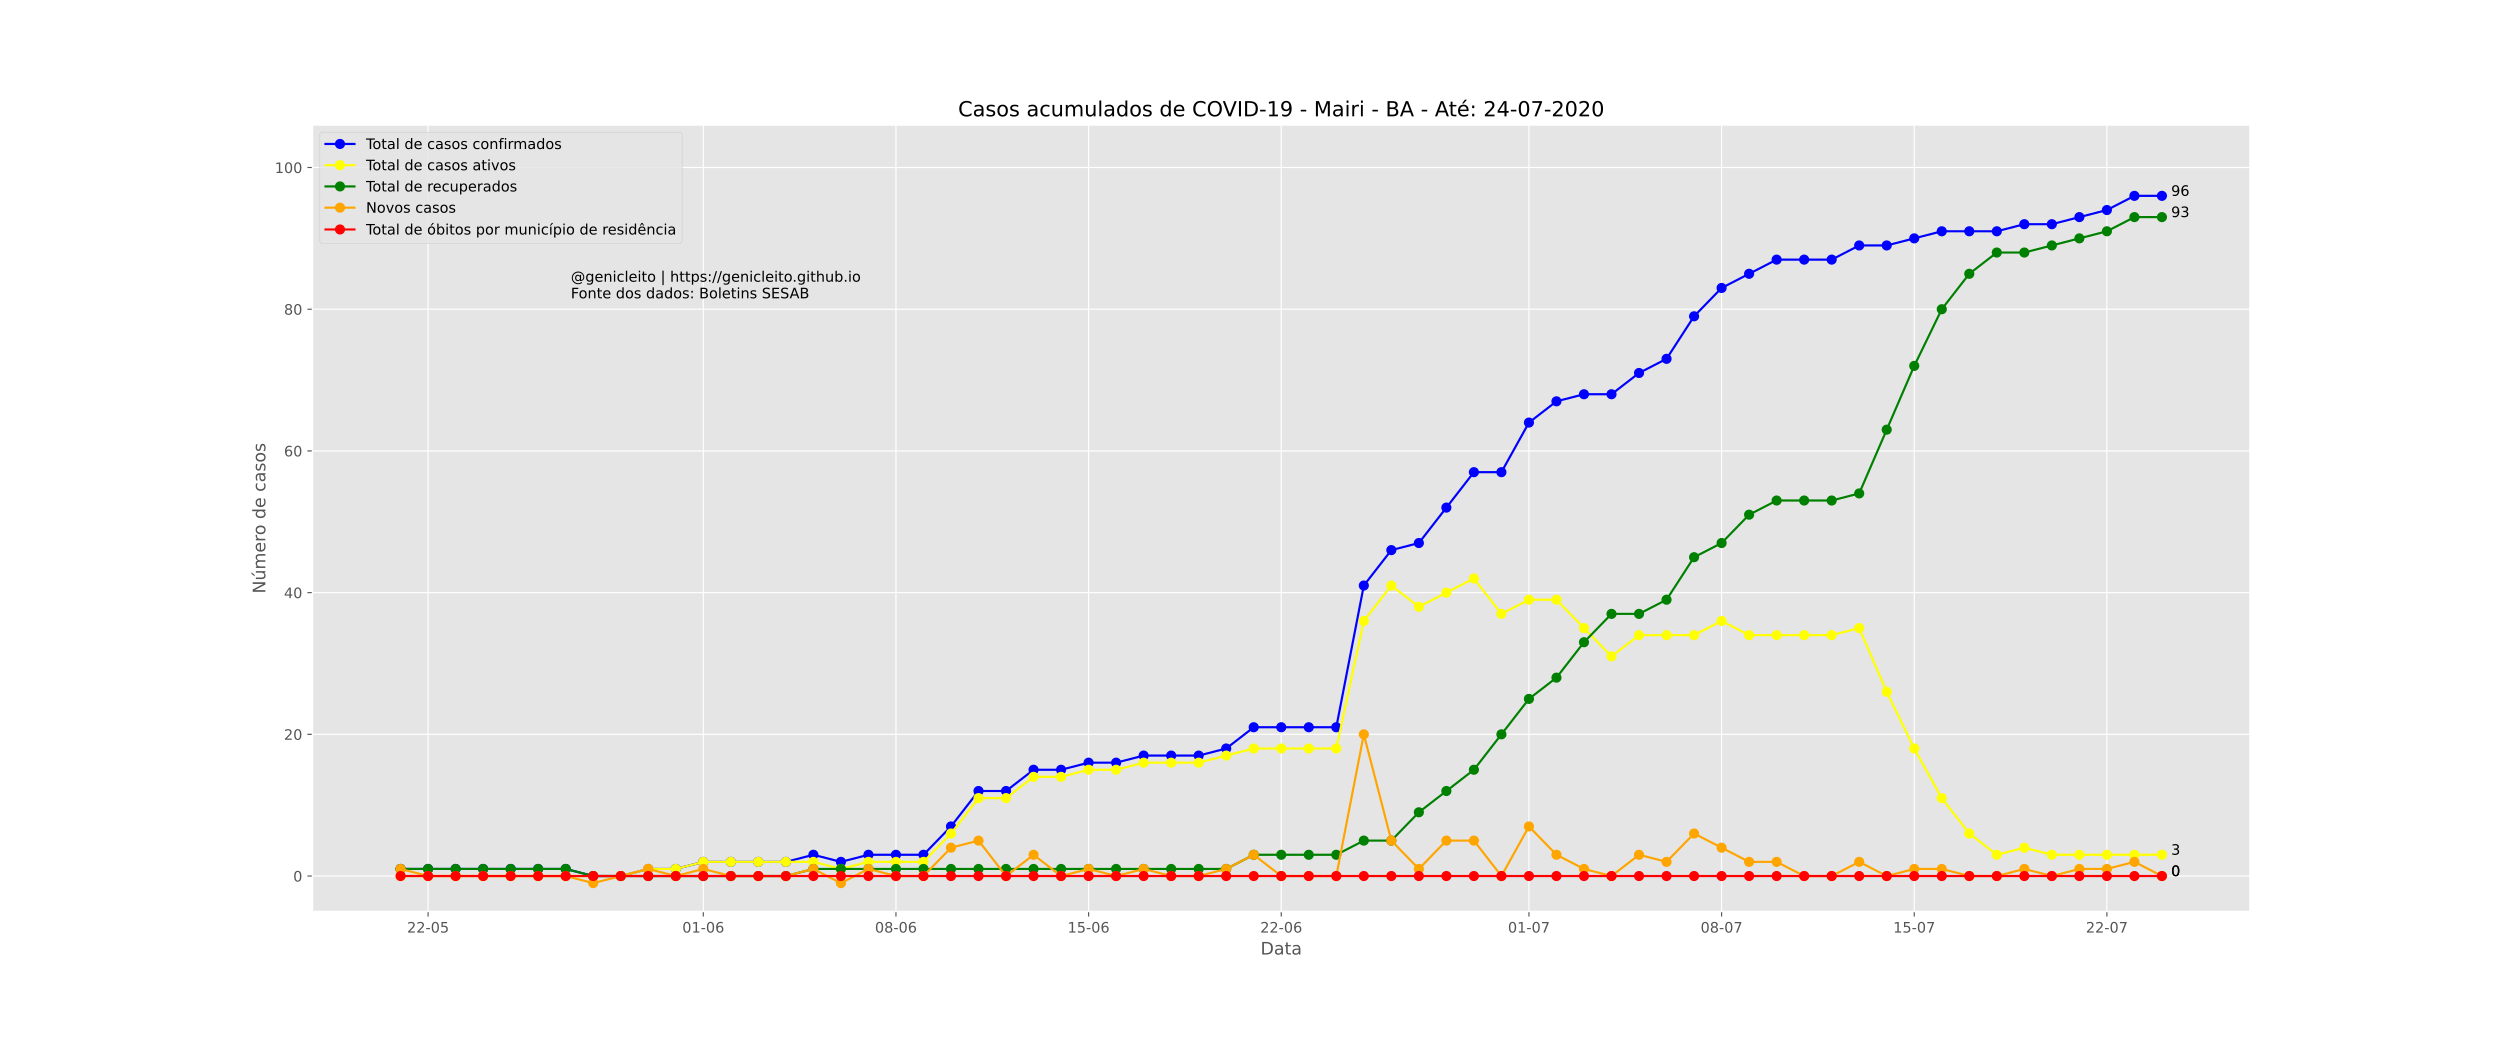 <?xml version="1.0" encoding="utf-8" standalone="no"?>
<!DOCTYPE svg PUBLIC "-//W3C//DTD SVG 1.1//EN"
  "http://www.w3.org/Graphics/SVG/1.1/DTD/svg11.dtd">
<!-- Created with matplotlib (https://matplotlib.org/) -->
<svg height="720pt" version="1.1" viewBox="0 0 1728 720" width="1728pt" xmlns="http://www.w3.org/2000/svg" xmlns:xlink="http://www.w3.org/1999/xlink">
 <defs>
  <style type="text/css">
*{stroke-linecap:butt;stroke-linejoin:round;}
  </style>
 </defs>
 <g id="figure_1">
  <g id="patch_1">
   <path d="M 0 720 
L 1728 720 
L 1728 0 
L 0 0 
z
" style="fill:#ffffff;"/>
  </g>
  <g id="axes_1">
   <g id="patch_2">
    <path d="M 216 630 
L 1555.2 630 
L 1555.2 86.4 
L 216 86.4 
z
" style="fill:#e5e5e5;"/>
   </g>
   <g id="matplotlib.axis_1">
    <g id="xtick_1">
     <g id="line2d_1">
      <path clip-path="url(#p5449968b7a)" d="M 295.895 630 
L 295.895 86.4 
" style="fill:none;stroke:#ffffff;stroke-linecap:square;stroke-width:0.8;"/>
     </g>
     <g id="line2d_2">
      <defs>
       <path d="M 0 0 
L 0 3.5 
" id="mb1a9678edb" style="stroke:#555555;stroke-width:0.8;"/>
      </defs>
      <g>
       <use style="fill:#555555;stroke:#555555;stroke-width:0.8;" x="295.895" xlink:href="#mb1a9678edb" y="630"/>
      </g>
     </g>
     <g id="text_1">
      <!-- 22-05 -->
      <defs>
       <path d="M 19.188 8.297 
L 53.609 8.297 
L 53.609 0 
L 7.328 0 
L 7.328 8.297 
Q 12.938 14.109 22.625 23.891 
Q 32.328 33.688 34.812 36.531 
Q 39.547 41.844 41.422 45.531 
Q 43.312 49.219 43.312 52.781 
Q 43.312 58.594 39.234 62.25 
Q 35.156 65.922 28.609 65.922 
Q 23.969 65.922 18.812 64.312 
Q 13.672 62.703 7.812 59.422 
L 7.812 69.391 
Q 13.766 71.781 18.938 73 
Q 24.125 74.219 28.422 74.219 
Q 39.75 74.219 46.484 68.547 
Q 53.219 62.891 53.219 53.422 
Q 53.219 48.922 51.531 44.891 
Q 49.859 40.875 45.406 35.406 
Q 44.188 33.984 37.641 27.219 
Q 31.109 20.453 19.188 8.297 
z
" id="DejaVuSans-50"/>
       <path d="M 4.891 31.391 
L 31.203 31.391 
L 31.203 23.391 
L 4.891 23.391 
z
" id="DejaVuSans-45"/>
       <path d="M 31.781 66.406 
Q 24.172 66.406 20.328 58.906 
Q 16.5 51.422 16.5 36.375 
Q 16.5 21.391 20.328 13.891 
Q 24.172 6.391 31.781 6.391 
Q 39.453 6.391 43.281 13.891 
Q 47.125 21.391 47.125 36.375 
Q 47.125 51.422 43.281 58.906 
Q 39.453 66.406 31.781 66.406 
z
M 31.781 74.219 
Q 44.047 74.219 50.516 64.516 
Q 56.984 54.828 56.984 36.375 
Q 56.984 17.969 50.516 8.266 
Q 44.047 -1.422 31.781 -1.422 
Q 19.531 -1.422 13.062 8.266 
Q 6.594 17.969 6.594 36.375 
Q 6.594 54.828 13.062 64.516 
Q 19.531 74.219 31.781 74.219 
z
" id="DejaVuSans-48"/>
       <path d="M 10.797 72.906 
L 49.516 72.906 
L 49.516 64.594 
L 19.828 64.594 
L 19.828 46.734 
Q 21.969 47.469 24.109 47.828 
Q 26.266 48.188 28.422 48.188 
Q 40.625 48.188 47.75 41.5 
Q 54.891 34.812 54.891 23.391 
Q 54.891 11.625 47.562 5.094 
Q 40.234 -1.422 26.906 -1.422 
Q 22.312 -1.422 17.547 -0.641 
Q 12.797 0.141 7.719 1.703 
L 7.719 11.625 
Q 12.109 9.234 16.797 8.062 
Q 21.484 6.891 26.703 6.891 
Q 35.156 6.891 40.078 11.328 
Q 45.016 15.766 45.016 23.391 
Q 45.016 31 40.078 35.438 
Q 35.156 39.891 26.703 39.891 
Q 22.75 39.891 18.812 39.016 
Q 14.891 38.141 10.797 36.281 
z
" id="DejaVuSans-53"/>
      </defs>
      <g style="fill:#555555;" transform="translate(281.367 644.598)scale(0.1 -0.1)">
       <use xlink:href="#DejaVuSans-50"/>
       <use x="63.623" xlink:href="#DejaVuSans-50"/>
       <use x="127.246" xlink:href="#DejaVuSans-45"/>
       <use x="163.33" xlink:href="#DejaVuSans-48"/>
       <use x="226.953" xlink:href="#DejaVuSans-53"/>
      </g>
     </g>
    </g>
    <g id="xtick_2">
     <g id="line2d_3">
      <path clip-path="url(#p5449968b7a)" d="M 486.123 630 
L 486.123 86.4 
" style="fill:none;stroke:#ffffff;stroke-linecap:square;stroke-width:0.8;"/>
     </g>
     <g id="line2d_4">
      <g>
       <use style="fill:#555555;stroke:#555555;stroke-width:0.8;" x="486.123" xlink:href="#mb1a9678edb" y="630"/>
      </g>
     </g>
     <g id="text_2">
      <!-- 01-06 -->
      <defs>
       <path d="M 12.406 8.297 
L 28.516 8.297 
L 28.516 63.922 
L 10.984 60.406 
L 10.984 69.391 
L 28.422 72.906 
L 38.281 72.906 
L 38.281 8.297 
L 54.391 8.297 
L 54.391 0 
L 12.406 0 
z
" id="DejaVuSans-49"/>
       <path d="M 33.016 40.375 
Q 26.375 40.375 22.484 35.828 
Q 18.609 31.297 18.609 23.391 
Q 18.609 15.531 22.484 10.953 
Q 26.375 6.391 33.016 6.391 
Q 39.656 6.391 43.531 10.953 
Q 47.406 15.531 47.406 23.391 
Q 47.406 31.297 43.531 35.828 
Q 39.656 40.375 33.016 40.375 
z
M 52.594 71.297 
L 52.594 62.312 
Q 48.875 64.062 45.094 64.984 
Q 41.312 65.922 37.594 65.922 
Q 27.828 65.922 22.672 59.328 
Q 17.531 52.734 16.797 39.406 
Q 19.672 43.656 24.016 45.922 
Q 28.375 48.188 33.594 48.188 
Q 44.578 48.188 50.953 41.516 
Q 57.328 34.859 57.328 23.391 
Q 57.328 12.156 50.688 5.359 
Q 44.047 -1.422 33.016 -1.422 
Q 20.359 -1.422 13.672 8.266 
Q 6.984 17.969 6.984 36.375 
Q 6.984 53.656 15.188 63.938 
Q 23.391 74.219 37.203 74.219 
Q 40.922 74.219 44.703 73.484 
Q 48.484 72.75 52.594 71.297 
z
" id="DejaVuSans-54"/>
      </defs>
      <g style="fill:#555555;" transform="translate(471.594 644.598)scale(0.1 -0.1)">
       <use xlink:href="#DejaVuSans-48"/>
       <use x="63.623" xlink:href="#DejaVuSans-49"/>
       <use x="127.246" xlink:href="#DejaVuSans-45"/>
       <use x="163.33" xlink:href="#DejaVuSans-48"/>
       <use x="226.953" xlink:href="#DejaVuSans-54"/>
      </g>
     </g>
    </g>
    <g id="xtick_3">
     <g id="line2d_5">
      <path clip-path="url(#p5449968b7a)" d="M 619.282 630 
L 619.282 86.4 
" style="fill:none;stroke:#ffffff;stroke-linecap:square;stroke-width:0.8;"/>
     </g>
     <g id="line2d_6">
      <g>
       <use style="fill:#555555;stroke:#555555;stroke-width:0.8;" x="619.282" xlink:href="#mb1a9678edb" y="630"/>
      </g>
     </g>
     <g id="text_3">
      <!-- 08-06 -->
      <defs>
       <path d="M 31.781 34.625 
Q 24.75 34.625 20.719 30.859 
Q 16.703 27.094 16.703 20.516 
Q 16.703 13.922 20.719 10.156 
Q 24.75 6.391 31.781 6.391 
Q 38.812 6.391 42.859 10.172 
Q 46.922 13.969 46.922 20.516 
Q 46.922 27.094 42.891 30.859 
Q 38.875 34.625 31.781 34.625 
z
M 21.922 38.812 
Q 15.578 40.375 12.031 44.719 
Q 8.5 49.078 8.5 55.328 
Q 8.5 64.062 14.719 69.141 
Q 20.953 74.219 31.781 74.219 
Q 42.672 74.219 48.875 69.141 
Q 55.078 64.062 55.078 55.328 
Q 55.078 49.078 51.531 44.719 
Q 48 40.375 41.703 38.812 
Q 48.828 37.156 52.797 32.312 
Q 56.781 27.484 56.781 20.516 
Q 56.781 9.906 50.312 4.234 
Q 43.844 -1.422 31.781 -1.422 
Q 19.734 -1.422 13.25 4.234 
Q 6.781 9.906 6.781 20.516 
Q 6.781 27.484 10.781 32.312 
Q 14.797 37.156 21.922 38.812 
z
M 18.312 54.391 
Q 18.312 48.734 21.844 45.562 
Q 25.391 42.391 31.781 42.391 
Q 38.141 42.391 41.719 45.562 
Q 45.312 48.734 45.312 54.391 
Q 45.312 60.062 41.719 63.234 
Q 38.141 66.406 31.781 66.406 
Q 25.391 66.406 21.844 63.234 
Q 18.312 60.062 18.312 54.391 
z
" id="DejaVuSans-56"/>
      </defs>
      <g style="fill:#555555;" transform="translate(604.753 644.598)scale(0.1 -0.1)">
       <use xlink:href="#DejaVuSans-48"/>
       <use x="63.623" xlink:href="#DejaVuSans-56"/>
       <use x="127.246" xlink:href="#DejaVuSans-45"/>
       <use x="163.33" xlink:href="#DejaVuSans-48"/>
       <use x="226.953" xlink:href="#DejaVuSans-54"/>
      </g>
     </g>
    </g>
    <g id="xtick_4">
     <g id="line2d_7">
      <path clip-path="url(#p5449968b7a)" d="M 752.441 630 
L 752.441 86.4 
" style="fill:none;stroke:#ffffff;stroke-linecap:square;stroke-width:0.8;"/>
     </g>
     <g id="line2d_8">
      <g>
       <use style="fill:#555555;stroke:#555555;stroke-width:0.8;" x="752.441" xlink:href="#mb1a9678edb" y="630"/>
      </g>
     </g>
     <g id="text_4">
      <!-- 15-06 -->
      <g style="fill:#555555;" transform="translate(737.912 644.598)scale(0.1 -0.1)">
       <use xlink:href="#DejaVuSans-49"/>
       <use x="63.623" xlink:href="#DejaVuSans-53"/>
       <use x="127.246" xlink:href="#DejaVuSans-45"/>
       <use x="163.33" xlink:href="#DejaVuSans-48"/>
       <use x="226.953" xlink:href="#DejaVuSans-54"/>
      </g>
     </g>
    </g>
    <g id="xtick_5">
     <g id="line2d_9">
      <path clip-path="url(#p5449968b7a)" d="M 885.6 630 
L 885.6 86.4 
" style="fill:none;stroke:#ffffff;stroke-linecap:square;stroke-width:0.8;"/>
     </g>
     <g id="line2d_10">
      <g>
       <use style="fill:#555555;stroke:#555555;stroke-width:0.8;" x="885.6" xlink:href="#mb1a9678edb" y="630"/>
      </g>
     </g>
     <g id="text_5">
      <!-- 22-06 -->
      <g style="fill:#555555;" transform="translate(871.071 644.598)scale(0.1 -0.1)">
       <use xlink:href="#DejaVuSans-50"/>
       <use x="63.623" xlink:href="#DejaVuSans-50"/>
       <use x="127.246" xlink:href="#DejaVuSans-45"/>
       <use x="163.33" xlink:href="#DejaVuSans-48"/>
       <use x="226.953" xlink:href="#DejaVuSans-54"/>
      </g>
     </g>
    </g>
    <g id="xtick_6">
     <g id="line2d_11">
      <path clip-path="url(#p5449968b7a)" d="M 1056.805 630 
L 1056.805 86.4 
" style="fill:none;stroke:#ffffff;stroke-linecap:square;stroke-width:0.8;"/>
     </g>
     <g id="line2d_12">
      <g>
       <use style="fill:#555555;stroke:#555555;stroke-width:0.8;" x="1056.805" xlink:href="#mb1a9678edb" y="630"/>
      </g>
     </g>
     <g id="text_6">
      <!-- 01-07 -->
      <defs>
       <path d="M 8.203 72.906 
L 55.078 72.906 
L 55.078 68.703 
L 28.609 0 
L 18.312 0 
L 43.219 64.594 
L 8.203 64.594 
z
" id="DejaVuSans-55"/>
      </defs>
      <g style="fill:#555555;" transform="translate(1042.276 644.598)scale(0.1 -0.1)">
       <use xlink:href="#DejaVuSans-48"/>
       <use x="63.623" xlink:href="#DejaVuSans-49"/>
       <use x="127.246" xlink:href="#DejaVuSans-45"/>
       <use x="163.33" xlink:href="#DejaVuSans-48"/>
       <use x="226.953" xlink:href="#DejaVuSans-55"/>
      </g>
     </g>
    </g>
    <g id="xtick_7">
     <g id="line2d_13">
      <path clip-path="url(#p5449968b7a)" d="M 1189.964 630 
L 1189.964 86.4 
" style="fill:none;stroke:#ffffff;stroke-linecap:square;stroke-width:0.8;"/>
     </g>
     <g id="line2d_14">
      <g>
       <use style="fill:#555555;stroke:#555555;stroke-width:0.8;" x="1189.964" xlink:href="#mb1a9678edb" y="630"/>
      </g>
     </g>
     <g id="text_7">
      <!-- 08-07 -->
      <g style="fill:#555555;" transform="translate(1175.435 644.598)scale(0.1 -0.1)">
       <use xlink:href="#DejaVuSans-48"/>
       <use x="63.623" xlink:href="#DejaVuSans-56"/>
       <use x="127.246" xlink:href="#DejaVuSans-45"/>
       <use x="163.33" xlink:href="#DejaVuSans-48"/>
       <use x="226.953" xlink:href="#DejaVuSans-55"/>
      </g>
     </g>
    </g>
    <g id="xtick_8">
     <g id="line2d_15">
      <path clip-path="url(#p5449968b7a)" d="M 1323.123 630 
L 1323.123 86.4 
" style="fill:none;stroke:#ffffff;stroke-linecap:square;stroke-width:0.8;"/>
     </g>
     <g id="line2d_16">
      <g>
       <use style="fill:#555555;stroke:#555555;stroke-width:0.8;" x="1323.123" xlink:href="#mb1a9678edb" y="630"/>
      </g>
     </g>
     <g id="text_8">
      <!-- 15-07 -->
      <g style="fill:#555555;" transform="translate(1308.594 644.598)scale(0.1 -0.1)">
       <use xlink:href="#DejaVuSans-49"/>
       <use x="63.623" xlink:href="#DejaVuSans-53"/>
       <use x="127.246" xlink:href="#DejaVuSans-45"/>
       <use x="163.33" xlink:href="#DejaVuSans-48"/>
       <use x="226.953" xlink:href="#DejaVuSans-55"/>
      </g>
     </g>
    </g>
    <g id="xtick_9">
     <g id="line2d_17">
      <path clip-path="url(#p5449968b7a)" d="M 1456.282 630 
L 1456.282 86.4 
" style="fill:none;stroke:#ffffff;stroke-linecap:square;stroke-width:0.8;"/>
     </g>
     <g id="line2d_18">
      <g>
       <use style="fill:#555555;stroke:#555555;stroke-width:0.8;" x="1456.282" xlink:href="#mb1a9678edb" y="630"/>
      </g>
     </g>
     <g id="text_9">
      <!-- 22-07 -->
      <g style="fill:#555555;" transform="translate(1441.753 644.598)scale(0.1 -0.1)">
       <use xlink:href="#DejaVuSans-50"/>
       <use x="63.623" xlink:href="#DejaVuSans-50"/>
       <use x="127.246" xlink:href="#DejaVuSans-45"/>
       <use x="163.33" xlink:href="#DejaVuSans-48"/>
       <use x="226.953" xlink:href="#DejaVuSans-55"/>
      </g>
     </g>
    </g>
    <g id="text_10">
     <!-- Data -->
     <defs>
      <path d="M 19.672 64.797 
L 19.672 8.109 
L 31.594 8.109 
Q 46.688 8.109 53.688 14.938 
Q 60.688 21.781 60.688 36.531 
Q 60.688 51.172 53.688 57.984 
Q 46.688 64.797 31.594 64.797 
z
M 9.812 72.906 
L 30.078 72.906 
Q 51.266 72.906 61.172 64.094 
Q 71.094 55.281 71.094 36.531 
Q 71.094 17.672 61.125 8.828 
Q 51.172 0 30.078 0 
L 9.812 0 
z
" id="DejaVuSans-68"/>
      <path d="M 34.281 27.484 
Q 23.391 27.484 19.188 25 
Q 14.984 22.516 14.984 16.5 
Q 14.984 11.719 18.141 8.906 
Q 21.297 6.109 26.703 6.109 
Q 34.188 6.109 38.703 11.406 
Q 43.219 16.703 43.219 25.484 
L 43.219 27.484 
z
M 52.203 31.203 
L 52.203 0 
L 43.219 0 
L 43.219 8.297 
Q 40.141 3.328 35.547 0.953 
Q 30.953 -1.422 24.312 -1.422 
Q 15.922 -1.422 10.953 3.297 
Q 6 8.016 6 15.922 
Q 6 25.141 12.172 29.828 
Q 18.359 34.516 30.609 34.516 
L 43.219 34.516 
L 43.219 35.406 
Q 43.219 41.609 39.141 45 
Q 35.062 48.391 27.688 48.391 
Q 23 48.391 18.547 47.266 
Q 14.109 46.141 10.016 43.891 
L 10.016 52.203 
Q 14.938 54.109 19.578 55.047 
Q 24.219 56 28.609 56 
Q 40.484 56 46.344 49.844 
Q 52.203 43.703 52.203 31.203 
z
" id="DejaVuSans-97"/>
      <path d="M 18.312 70.219 
L 18.312 54.688 
L 36.812 54.688 
L 36.812 47.703 
L 18.312 47.703 
L 18.312 18.016 
Q 18.312 11.328 20.141 9.422 
Q 21.969 7.516 27.594 7.516 
L 36.812 7.516 
L 36.812 0 
L 27.594 0 
Q 17.188 0 13.234 3.875 
Q 9.281 7.766 9.281 18.016 
L 9.281 47.703 
L 2.688 47.703 
L 2.688 54.688 
L 9.281 54.688 
L 9.281 70.219 
z
" id="DejaVuSans-116"/>
     </defs>
     <g style="fill:#555555;" transform="translate(871.274 659.796)scale(0.12 -0.12)">
      <use xlink:href="#DejaVuSans-68"/>
      <use x="77.002" xlink:href="#DejaVuSans-97"/>
      <use x="138.281" xlink:href="#DejaVuSans-116"/>
      <use x="177.49" xlink:href="#DejaVuSans-97"/>
     </g>
    </g>
   </g>
   <g id="matplotlib.axis_2">
    <g id="ytick_1">
     <g id="line2d_19">
      <path clip-path="url(#p5449968b7a)" d="M 216 605.514 
L 1555.2 605.514 
" style="fill:none;stroke:#ffffff;stroke-linecap:square;stroke-width:0.8;"/>
     </g>
     <g id="line2d_20">
      <defs>
       <path d="M 0 0 
L -3.5 0 
" id="m3c0a6d4fd9" style="stroke:#555555;stroke-width:0.8;"/>
      </defs>
      <g>
       <use style="fill:#555555;stroke:#555555;stroke-width:0.8;" x="216" xlink:href="#m3c0a6d4fd9" y="605.514"/>
      </g>
     </g>
     <g id="text_11">
      <!-- 0 -->
      <g style="fill:#555555;" transform="translate(202.637 609.313)scale(0.1 -0.1)">
       <use xlink:href="#DejaVuSans-48"/>
      </g>
     </g>
    </g>
    <g id="ytick_2">
     <g id="line2d_21">
      <path clip-path="url(#p5449968b7a)" d="M 216 507.568 
L 1555.2 507.568 
" style="fill:none;stroke:#ffffff;stroke-linecap:square;stroke-width:0.8;"/>
     </g>
     <g id="line2d_22">
      <g>
       <use style="fill:#555555;stroke:#555555;stroke-width:0.8;" x="216" xlink:href="#m3c0a6d4fd9" y="507.568"/>
      </g>
     </g>
     <g id="text_12">
      <!-- 20 -->
      <g style="fill:#555555;" transform="translate(196.275 511.367)scale(0.1 -0.1)">
       <use xlink:href="#DejaVuSans-50"/>
       <use x="63.623" xlink:href="#DejaVuSans-48"/>
      </g>
     </g>
    </g>
    <g id="ytick_3">
     <g id="line2d_23">
      <path clip-path="url(#p5449968b7a)" d="M 216 409.622 
L 1555.2 409.622 
" style="fill:none;stroke:#ffffff;stroke-linecap:square;stroke-width:0.8;"/>
     </g>
     <g id="line2d_24">
      <g>
       <use style="fill:#555555;stroke:#555555;stroke-width:0.8;" x="216" xlink:href="#m3c0a6d4fd9" y="409.622"/>
      </g>
     </g>
     <g id="text_13">
      <!-- 40 -->
      <defs>
       <path d="M 37.797 64.312 
L 12.891 25.391 
L 37.797 25.391 
z
M 35.203 72.906 
L 47.609 72.906 
L 47.609 25.391 
L 58.016 25.391 
L 58.016 17.188 
L 47.609 17.188 
L 47.609 0 
L 37.797 0 
L 37.797 17.188 
L 4.891 17.188 
L 4.891 26.703 
z
" id="DejaVuSans-52"/>
      </defs>
      <g style="fill:#555555;" transform="translate(196.275 413.421)scale(0.1 -0.1)">
       <use xlink:href="#DejaVuSans-52"/>
       <use x="63.623" xlink:href="#DejaVuSans-48"/>
      </g>
     </g>
    </g>
    <g id="ytick_4">
     <g id="line2d_25">
      <path clip-path="url(#p5449968b7a)" d="M 216 311.676 
L 1555.2 311.676 
" style="fill:none;stroke:#ffffff;stroke-linecap:square;stroke-width:0.8;"/>
     </g>
     <g id="line2d_26">
      <g>
       <use style="fill:#555555;stroke:#555555;stroke-width:0.8;" x="216" xlink:href="#m3c0a6d4fd9" y="311.676"/>
      </g>
     </g>
     <g id="text_14">
      <!-- 60 -->
      <g style="fill:#555555;" transform="translate(196.275 315.475)scale(0.1 -0.1)">
       <use xlink:href="#DejaVuSans-54"/>
       <use x="63.623" xlink:href="#DejaVuSans-48"/>
      </g>
     </g>
    </g>
    <g id="ytick_5">
     <g id="line2d_27">
      <path clip-path="url(#p5449968b7a)" d="M 216 213.73 
L 1555.2 213.73 
" style="fill:none;stroke:#ffffff;stroke-linecap:square;stroke-width:0.8;"/>
     </g>
     <g id="line2d_28">
      <g>
       <use style="fill:#555555;stroke:#555555;stroke-width:0.8;" x="216" xlink:href="#m3c0a6d4fd9" y="213.73"/>
      </g>
     </g>
     <g id="text_15">
      <!-- 80 -->
      <g style="fill:#555555;" transform="translate(196.275 217.529)scale(0.1 -0.1)">
       <use xlink:href="#DejaVuSans-56"/>
       <use x="63.623" xlink:href="#DejaVuSans-48"/>
      </g>
     </g>
    </g>
    <g id="ytick_6">
     <g id="line2d_29">
      <path clip-path="url(#p5449968b7a)" d="M 216 115.784 
L 1555.2 115.784 
" style="fill:none;stroke:#ffffff;stroke-linecap:square;stroke-width:0.8;"/>
     </g>
     <g id="line2d_30">
      <g>
       <use style="fill:#555555;stroke:#555555;stroke-width:0.8;" x="216" xlink:href="#m3c0a6d4fd9" y="115.784"/>
      </g>
     </g>
     <g id="text_16">
      <!-- 100 -->
      <g style="fill:#555555;" transform="translate(189.912 119.583)scale(0.1 -0.1)">
       <use xlink:href="#DejaVuSans-49"/>
       <use x="63.623" xlink:href="#DejaVuSans-48"/>
       <use x="127.246" xlink:href="#DejaVuSans-48"/>
      </g>
     </g>
    </g>
    <g id="text_17">
     <!-- Número de casos -->
     <defs>
      <path d="M 9.812 72.906 
L 23.094 72.906 
L 55.422 11.922 
L 55.422 72.906 
L 64.984 72.906 
L 64.984 0 
L 51.703 0 
L 19.391 60.984 
L 19.391 0 
L 9.812 0 
z
" id="DejaVuSans-78"/>
      <path d="M 8.5 21.578 
L 8.5 54.688 
L 17.484 54.688 
L 17.484 21.922 
Q 17.484 14.156 20.5 10.266 
Q 23.531 6.391 29.594 6.391 
Q 36.859 6.391 41.078 11.031 
Q 45.312 15.672 45.312 23.688 
L 45.312 54.688 
L 54.297 54.688 
L 54.297 0 
L 45.312 0 
L 45.312 8.406 
Q 42.047 3.422 37.719 1 
Q 33.406 -1.422 27.688 -1.422 
Q 18.266 -1.422 13.375 4.438 
Q 8.5 10.297 8.5 21.578 
z
M 31.109 56 
z
M 37.781 79.984 
L 47.5 79.984 
L 31.594 61.625 
L 24.109 61.625 
z
" id="DejaVuSans-250"/>
      <path d="M 52 44.188 
Q 55.375 50.25 60.062 53.125 
Q 64.75 56 71.094 56 
Q 79.641 56 84.281 50.016 
Q 88.922 44.047 88.922 33.016 
L 88.922 0 
L 79.891 0 
L 79.891 32.719 
Q 79.891 40.578 77.094 44.375 
Q 74.312 48.188 68.609 48.188 
Q 61.625 48.188 57.562 43.547 
Q 53.516 38.922 53.516 30.906 
L 53.516 0 
L 44.484 0 
L 44.484 32.719 
Q 44.484 40.625 41.703 44.406 
Q 38.922 48.188 33.109 48.188 
Q 26.219 48.188 22.156 43.531 
Q 18.109 38.875 18.109 30.906 
L 18.109 0 
L 9.078 0 
L 9.078 54.688 
L 18.109 54.688 
L 18.109 46.188 
Q 21.188 51.219 25.484 53.609 
Q 29.781 56 35.688 56 
Q 41.656 56 45.828 52.969 
Q 50 49.953 52 44.188 
z
" id="DejaVuSans-109"/>
      <path d="M 56.203 29.594 
L 56.203 25.203 
L 14.891 25.203 
Q 15.484 15.922 20.484 11.062 
Q 25.484 6.203 34.422 6.203 
Q 39.594 6.203 44.453 7.469 
Q 49.312 8.734 54.109 11.281 
L 54.109 2.781 
Q 49.266 0.734 44.188 -0.344 
Q 39.109 -1.422 33.891 -1.422 
Q 20.797 -1.422 13.156 6.188 
Q 5.516 13.812 5.516 26.812 
Q 5.516 40.234 12.766 48.109 
Q 20.016 56 32.328 56 
Q 43.359 56 49.781 48.891 
Q 56.203 41.797 56.203 29.594 
z
M 47.219 32.234 
Q 47.125 39.594 43.094 43.984 
Q 39.062 48.391 32.422 48.391 
Q 24.906 48.391 20.391 44.141 
Q 15.875 39.891 15.188 32.172 
z
" id="DejaVuSans-101"/>
      <path d="M 41.109 46.297 
Q 39.594 47.172 37.812 47.578 
Q 36.031 48 33.891 48 
Q 26.266 48 22.188 43.047 
Q 18.109 38.094 18.109 28.812 
L 18.109 0 
L 9.078 0 
L 9.078 54.688 
L 18.109 54.688 
L 18.109 46.188 
Q 20.953 51.172 25.484 53.578 
Q 30.031 56 36.531 56 
Q 37.453 56 38.578 55.875 
Q 39.703 55.766 41.062 55.516 
z
" id="DejaVuSans-114"/>
      <path d="M 30.609 48.391 
Q 23.391 48.391 19.188 42.75 
Q 14.984 37.109 14.984 27.297 
Q 14.984 17.484 19.156 11.844 
Q 23.344 6.203 30.609 6.203 
Q 37.797 6.203 41.984 11.859 
Q 46.188 17.531 46.188 27.297 
Q 46.188 37.016 41.984 42.703 
Q 37.797 48.391 30.609 48.391 
z
M 30.609 56 
Q 42.328 56 49.016 48.375 
Q 55.719 40.766 55.719 27.297 
Q 55.719 13.875 49.016 6.219 
Q 42.328 -1.422 30.609 -1.422 
Q 18.844 -1.422 12.172 6.219 
Q 5.516 13.875 5.516 27.297 
Q 5.516 40.766 12.172 48.375 
Q 18.844 56 30.609 56 
z
" id="DejaVuSans-111"/>
      <path id="DejaVuSans-32"/>
      <path d="M 45.406 46.391 
L 45.406 75.984 
L 54.391 75.984 
L 54.391 0 
L 45.406 0 
L 45.406 8.203 
Q 42.578 3.328 38.25 0.953 
Q 33.938 -1.422 27.875 -1.422 
Q 17.969 -1.422 11.734 6.484 
Q 5.516 14.406 5.516 27.297 
Q 5.516 40.188 11.734 48.094 
Q 17.969 56 27.875 56 
Q 33.938 56 38.25 53.625 
Q 42.578 51.266 45.406 46.391 
z
M 14.797 27.297 
Q 14.797 17.391 18.875 11.75 
Q 22.953 6.109 30.078 6.109 
Q 37.203 6.109 41.297 11.75 
Q 45.406 17.391 45.406 27.297 
Q 45.406 37.203 41.297 42.844 
Q 37.203 48.484 30.078 48.484 
Q 22.953 48.484 18.875 42.844 
Q 14.797 37.203 14.797 27.297 
z
" id="DejaVuSans-100"/>
      <path d="M 48.781 52.594 
L 48.781 44.188 
Q 44.969 46.297 41.141 47.344 
Q 37.312 48.391 33.406 48.391 
Q 24.656 48.391 19.812 42.844 
Q 14.984 37.312 14.984 27.297 
Q 14.984 17.281 19.812 11.734 
Q 24.656 6.203 33.406 6.203 
Q 37.312 6.203 41.141 7.25 
Q 44.969 8.297 48.781 10.406 
L 48.781 2.094 
Q 45.016 0.344 40.984 -0.531 
Q 36.969 -1.422 32.422 -1.422 
Q 20.062 -1.422 12.781 6.344 
Q 5.516 14.109 5.516 27.297 
Q 5.516 40.672 12.859 48.328 
Q 20.219 56 33.016 56 
Q 37.156 56 41.109 55.141 
Q 45.062 54.297 48.781 52.594 
z
" id="DejaVuSans-99"/>
      <path d="M 44.281 53.078 
L 44.281 44.578 
Q 40.484 46.531 36.375 47.5 
Q 32.281 48.484 27.875 48.484 
Q 21.188 48.484 17.844 46.438 
Q 14.5 44.391 14.5 40.281 
Q 14.5 37.156 16.891 35.375 
Q 19.281 33.594 26.516 31.984 
L 29.594 31.297 
Q 39.156 29.25 43.188 25.516 
Q 47.219 21.781 47.219 15.094 
Q 47.219 7.469 41.188 3.016 
Q 35.156 -1.422 24.609 -1.422 
Q 20.219 -1.422 15.453 -0.562 
Q 10.688 0.297 5.422 2 
L 5.422 11.281 
Q 10.406 8.688 15.234 7.391 
Q 20.062 6.109 24.812 6.109 
Q 31.156 6.109 34.562 8.281 
Q 37.984 10.453 37.984 14.406 
Q 37.984 18.062 35.516 20.016 
Q 33.062 21.969 24.703 23.781 
L 21.578 24.516 
Q 13.234 26.266 9.516 29.906 
Q 5.812 33.547 5.812 39.891 
Q 5.812 47.609 11.281 51.797 
Q 16.75 56 26.812 56 
Q 31.781 56 36.172 55.266 
Q 40.578 54.547 44.281 53.078 
z
" id="DejaVuSans-115"/>
     </defs>
     <g style="fill:#555555;" transform="translate(183.417 410.243)rotate(-90)scale(0.12 -0.12)">
      <use xlink:href="#DejaVuSans-78"/>
      <use x="74.805" xlink:href="#DejaVuSans-250"/>
      <use x="138.184" xlink:href="#DejaVuSans-109"/>
      <use x="235.596" xlink:href="#DejaVuSans-101"/>
      <use x="297.119" xlink:href="#DejaVuSans-114"/>
      <use x="335.982" xlink:href="#DejaVuSans-111"/>
      <use x="397.164" xlink:href="#DejaVuSans-32"/>
      <use x="428.951" xlink:href="#DejaVuSans-100"/>
      <use x="492.428" xlink:href="#DejaVuSans-101"/>
      <use x="553.951" xlink:href="#DejaVuSans-32"/>
      <use x="585.738" xlink:href="#DejaVuSans-99"/>
      <use x="640.719" xlink:href="#DejaVuSans-97"/>
      <use x="701.998" xlink:href="#DejaVuSans-115"/>
      <use x="754.098" xlink:href="#DejaVuSans-111"/>
      <use x="815.279" xlink:href="#DejaVuSans-115"/>
     </g>
    </g>
   </g>
   <g id="line2d_31">
    <path clip-path="url(#p5449968b7a)" d="M 276.873 600.616 
L 295.895 600.616 
L 314.918 600.616 
L 333.941 600.616 
L 352.964 600.616 
L 371.986 600.616 
L 391.009 600.616 
L 410.032 605.514 
L 429.055 605.514 
L 448.077 600.616 
L 467.1 600.616 
L 486.123 595.719 
L 505.145 595.719 
L 524.168 595.719 
L 543.191 595.719 
L 562.214 590.822 
L 581.236 595.719 
L 600.259 590.822 
L 619.282 590.822 
L 638.305 590.822 
L 657.327 571.232 
L 676.35 546.746 
L 695.373 546.746 
L 714.395 532.054 
L 733.418 532.054 
L 752.441 527.157 
L 771.464 527.157 
L 790.486 522.259 
L 809.509 522.259 
L 828.532 522.259 
L 847.555 517.362 
L 866.577 502.67 
L 885.6 502.67 
L 904.623 502.67 
L 923.645 502.67 
L 942.668 404.724 
L 961.691 380.238 
L 980.714 375.341 
L 999.736 350.854 
L 1018.759 326.368 
L 1037.782 326.368 
L 1056.805 292.086 
L 1075.827 277.395 
L 1094.85 272.497 
L 1113.873 272.497 
L 1132.895 257.805 
L 1151.918 248.011 
L 1170.941 218.627 
L 1189.964 199.038 
L 1208.986 189.243 
L 1228.009 179.449 
L 1247.032 179.449 
L 1266.055 179.449 
L 1285.077 169.654 
L 1304.1 169.654 
L 1323.123 164.757 
L 1342.145 159.859 
L 1361.168 159.859 
L 1380.191 159.859 
L 1399.214 154.962 
L 1418.236 154.962 
L 1437.259 150.065 
L 1456.282 145.168 
L 1475.305 135.373 
L 1494.327 135.373 
" style="fill:none;stroke:#0000ff;stroke-linecap:square;stroke-width:1.5;"/>
    <defs>
     <path d="M 0 3 
C 0.796 3 1.559 2.684 2.121 2.121 
C 2.684 1.559 3 0.796 3 0 
C 3 -0.796 2.684 -1.559 2.121 -2.121 
C 1.559 -2.684 0.796 -3 0 -3 
C -0.796 -3 -1.559 -2.684 -2.121 -2.121 
C -2.684 -1.559 -3 -0.796 -3 0 
C -3 0.796 -2.684 1.559 -2.121 2.121 
C -1.559 2.684 -0.796 3 0 3 
z
" id="m465e25d801" style="stroke:#0000ff;"/>
    </defs>
    <g clip-path="url(#p5449968b7a)">
     <use style="fill:#0000ff;stroke:#0000ff;" x="276.873" xlink:href="#m465e25d801" y="600.616"/>
     <use style="fill:#0000ff;stroke:#0000ff;" x="295.895" xlink:href="#m465e25d801" y="600.616"/>
     <use style="fill:#0000ff;stroke:#0000ff;" x="314.918" xlink:href="#m465e25d801" y="600.616"/>
     <use style="fill:#0000ff;stroke:#0000ff;" x="333.941" xlink:href="#m465e25d801" y="600.616"/>
     <use style="fill:#0000ff;stroke:#0000ff;" x="352.964" xlink:href="#m465e25d801" y="600.616"/>
     <use style="fill:#0000ff;stroke:#0000ff;" x="371.986" xlink:href="#m465e25d801" y="600.616"/>
     <use style="fill:#0000ff;stroke:#0000ff;" x="391.009" xlink:href="#m465e25d801" y="600.616"/>
     <use style="fill:#0000ff;stroke:#0000ff;" x="410.032" xlink:href="#m465e25d801" y="605.514"/>
     <use style="fill:#0000ff;stroke:#0000ff;" x="429.055" xlink:href="#m465e25d801" y="605.514"/>
     <use style="fill:#0000ff;stroke:#0000ff;" x="448.077" xlink:href="#m465e25d801" y="600.616"/>
     <use style="fill:#0000ff;stroke:#0000ff;" x="467.1" xlink:href="#m465e25d801" y="600.616"/>
     <use style="fill:#0000ff;stroke:#0000ff;" x="486.123" xlink:href="#m465e25d801" y="595.719"/>
     <use style="fill:#0000ff;stroke:#0000ff;" x="505.145" xlink:href="#m465e25d801" y="595.719"/>
     <use style="fill:#0000ff;stroke:#0000ff;" x="524.168" xlink:href="#m465e25d801" y="595.719"/>
     <use style="fill:#0000ff;stroke:#0000ff;" x="543.191" xlink:href="#m465e25d801" y="595.719"/>
     <use style="fill:#0000ff;stroke:#0000ff;" x="562.214" xlink:href="#m465e25d801" y="590.822"/>
     <use style="fill:#0000ff;stroke:#0000ff;" x="581.236" xlink:href="#m465e25d801" y="595.719"/>
     <use style="fill:#0000ff;stroke:#0000ff;" x="600.259" xlink:href="#m465e25d801" y="590.822"/>
     <use style="fill:#0000ff;stroke:#0000ff;" x="619.282" xlink:href="#m465e25d801" y="590.822"/>
     <use style="fill:#0000ff;stroke:#0000ff;" x="638.305" xlink:href="#m465e25d801" y="590.822"/>
     <use style="fill:#0000ff;stroke:#0000ff;" x="657.327" xlink:href="#m465e25d801" y="571.232"/>
     <use style="fill:#0000ff;stroke:#0000ff;" x="676.35" xlink:href="#m465e25d801" y="546.746"/>
     <use style="fill:#0000ff;stroke:#0000ff;" x="695.373" xlink:href="#m465e25d801" y="546.746"/>
     <use style="fill:#0000ff;stroke:#0000ff;" x="714.395" xlink:href="#m465e25d801" y="532.054"/>
     <use style="fill:#0000ff;stroke:#0000ff;" x="733.418" xlink:href="#m465e25d801" y="532.054"/>
     <use style="fill:#0000ff;stroke:#0000ff;" x="752.441" xlink:href="#m465e25d801" y="527.157"/>
     <use style="fill:#0000ff;stroke:#0000ff;" x="771.464" xlink:href="#m465e25d801" y="527.157"/>
     <use style="fill:#0000ff;stroke:#0000ff;" x="790.486" xlink:href="#m465e25d801" y="522.259"/>
     <use style="fill:#0000ff;stroke:#0000ff;" x="809.509" xlink:href="#m465e25d801" y="522.259"/>
     <use style="fill:#0000ff;stroke:#0000ff;" x="828.532" xlink:href="#m465e25d801" y="522.259"/>
     <use style="fill:#0000ff;stroke:#0000ff;" x="847.555" xlink:href="#m465e25d801" y="517.362"/>
     <use style="fill:#0000ff;stroke:#0000ff;" x="866.577" xlink:href="#m465e25d801" y="502.67"/>
     <use style="fill:#0000ff;stroke:#0000ff;" x="885.6" xlink:href="#m465e25d801" y="502.67"/>
     <use style="fill:#0000ff;stroke:#0000ff;" x="904.623" xlink:href="#m465e25d801" y="502.67"/>
     <use style="fill:#0000ff;stroke:#0000ff;" x="923.645" xlink:href="#m465e25d801" y="502.67"/>
     <use style="fill:#0000ff;stroke:#0000ff;" x="942.668" xlink:href="#m465e25d801" y="404.724"/>
     <use style="fill:#0000ff;stroke:#0000ff;" x="961.691" xlink:href="#m465e25d801" y="380.238"/>
     <use style="fill:#0000ff;stroke:#0000ff;" x="980.714" xlink:href="#m465e25d801" y="375.341"/>
     <use style="fill:#0000ff;stroke:#0000ff;" x="999.736" xlink:href="#m465e25d801" y="350.854"/>
     <use style="fill:#0000ff;stroke:#0000ff;" x="1018.759" xlink:href="#m465e25d801" y="326.368"/>
     <use style="fill:#0000ff;stroke:#0000ff;" x="1037.782" xlink:href="#m465e25d801" y="326.368"/>
     <use style="fill:#0000ff;stroke:#0000ff;" x="1056.805" xlink:href="#m465e25d801" y="292.086"/>
     <use style="fill:#0000ff;stroke:#0000ff;" x="1075.827" xlink:href="#m465e25d801" y="277.395"/>
     <use style="fill:#0000ff;stroke:#0000ff;" x="1094.85" xlink:href="#m465e25d801" y="272.497"/>
     <use style="fill:#0000ff;stroke:#0000ff;" x="1113.873" xlink:href="#m465e25d801" y="272.497"/>
     <use style="fill:#0000ff;stroke:#0000ff;" x="1132.895" xlink:href="#m465e25d801" y="257.805"/>
     <use style="fill:#0000ff;stroke:#0000ff;" x="1151.918" xlink:href="#m465e25d801" y="248.011"/>
     <use style="fill:#0000ff;stroke:#0000ff;" x="1170.941" xlink:href="#m465e25d801" y="218.627"/>
     <use style="fill:#0000ff;stroke:#0000ff;" x="1189.964" xlink:href="#m465e25d801" y="199.038"/>
     <use style="fill:#0000ff;stroke:#0000ff;" x="1208.986" xlink:href="#m465e25d801" y="189.243"/>
     <use style="fill:#0000ff;stroke:#0000ff;" x="1228.009" xlink:href="#m465e25d801" y="179.449"/>
     <use style="fill:#0000ff;stroke:#0000ff;" x="1247.032" xlink:href="#m465e25d801" y="179.449"/>
     <use style="fill:#0000ff;stroke:#0000ff;" x="1266.055" xlink:href="#m465e25d801" y="179.449"/>
     <use style="fill:#0000ff;stroke:#0000ff;" x="1285.077" xlink:href="#m465e25d801" y="169.654"/>
     <use style="fill:#0000ff;stroke:#0000ff;" x="1304.1" xlink:href="#m465e25d801" y="169.654"/>
     <use style="fill:#0000ff;stroke:#0000ff;" x="1323.123" xlink:href="#m465e25d801" y="164.757"/>
     <use style="fill:#0000ff;stroke:#0000ff;" x="1342.145" xlink:href="#m465e25d801" y="159.859"/>
     <use style="fill:#0000ff;stroke:#0000ff;" x="1361.168" xlink:href="#m465e25d801" y="159.859"/>
     <use style="fill:#0000ff;stroke:#0000ff;" x="1380.191" xlink:href="#m465e25d801" y="159.859"/>
     <use style="fill:#0000ff;stroke:#0000ff;" x="1399.214" xlink:href="#m465e25d801" y="154.962"/>
     <use style="fill:#0000ff;stroke:#0000ff;" x="1418.236" xlink:href="#m465e25d801" y="154.962"/>
     <use style="fill:#0000ff;stroke:#0000ff;" x="1437.259" xlink:href="#m465e25d801" y="150.065"/>
     <use style="fill:#0000ff;stroke:#0000ff;" x="1456.282" xlink:href="#m465e25d801" y="145.168"/>
     <use style="fill:#0000ff;stroke:#0000ff;" x="1475.305" xlink:href="#m465e25d801" y="135.373"/>
     <use style="fill:#0000ff;stroke:#0000ff;" x="1494.327" xlink:href="#m465e25d801" y="135.373"/>
    </g>
   </g>
   <g id="line2d_32">
    <path clip-path="url(#p5449968b7a)" d="M 276.873 605.514 
L 295.895 605.514 
L 314.918 605.514 
L 333.941 605.514 
L 352.964 605.514 
L 371.986 605.514 
L 391.009 605.514 
L 410.032 605.514 
L 429.055 605.514 
L 448.077 600.616 
L 467.1 600.616 
L 486.123 595.719 
L 505.145 595.719 
L 524.168 595.719 
L 543.191 595.719 
L 562.214 595.719 
L 581.236 600.616 
L 600.259 595.719 
L 619.282 595.719 
L 638.305 595.719 
L 657.327 576.13 
L 676.35 551.643 
L 695.373 551.643 
L 714.395 536.951 
L 733.418 536.951 
L 752.441 532.054 
L 771.464 532.054 
L 790.486 527.157 
L 809.509 527.157 
L 828.532 527.157 
L 847.555 522.259 
L 866.577 517.362 
L 885.6 517.362 
L 904.623 517.362 
L 923.645 517.362 
L 942.668 429.211 
L 961.691 404.724 
L 980.714 419.416 
L 999.736 409.622 
L 1018.759 399.827 
L 1037.782 424.314 
L 1056.805 414.519 
L 1075.827 414.519 
L 1094.85 434.108 
L 1113.873 453.697 
L 1132.895 439.005 
L 1151.918 439.005 
L 1170.941 439.005 
L 1189.964 429.211 
L 1208.986 439.005 
L 1228.009 439.005 
L 1247.032 439.005 
L 1266.055 439.005 
L 1285.077 434.108 
L 1304.1 478.184 
L 1323.123 517.362 
L 1342.145 551.643 
L 1361.168 576.13 
L 1380.191 590.822 
L 1399.214 585.924 
L 1418.236 590.822 
L 1437.259 590.822 
L 1456.282 590.822 
L 1475.305 590.822 
L 1494.327 590.822 
" style="fill:none;stroke:#ffff00;stroke-linecap:square;stroke-width:1.5;"/>
    <defs>
     <path d="M 0 3 
C 0.796 3 1.559 2.684 2.121 2.121 
C 2.684 1.559 3 0.796 3 0 
C 3 -0.796 2.684 -1.559 2.121 -2.121 
C 1.559 -2.684 0.796 -3 0 -3 
C -0.796 -3 -1.559 -2.684 -2.121 -2.121 
C -2.684 -1.559 -3 -0.796 -3 0 
C -3 0.796 -2.684 1.559 -2.121 2.121 
C -1.559 2.684 -0.796 3 0 3 
z
" id="m163b9354bc" style="stroke:#ffff00;"/>
    </defs>
    <g clip-path="url(#p5449968b7a)">
     <use style="fill:#ffff00;stroke:#ffff00;" x="276.873" xlink:href="#m163b9354bc" y="605.514"/>
     <use style="fill:#ffff00;stroke:#ffff00;" x="295.895" xlink:href="#m163b9354bc" y="605.514"/>
     <use style="fill:#ffff00;stroke:#ffff00;" x="314.918" xlink:href="#m163b9354bc" y="605.514"/>
     <use style="fill:#ffff00;stroke:#ffff00;" x="333.941" xlink:href="#m163b9354bc" y="605.514"/>
     <use style="fill:#ffff00;stroke:#ffff00;" x="352.964" xlink:href="#m163b9354bc" y="605.514"/>
     <use style="fill:#ffff00;stroke:#ffff00;" x="371.986" xlink:href="#m163b9354bc" y="605.514"/>
     <use style="fill:#ffff00;stroke:#ffff00;" x="391.009" xlink:href="#m163b9354bc" y="605.514"/>
     <use style="fill:#ffff00;stroke:#ffff00;" x="410.032" xlink:href="#m163b9354bc" y="605.514"/>
     <use style="fill:#ffff00;stroke:#ffff00;" x="429.055" xlink:href="#m163b9354bc" y="605.514"/>
     <use style="fill:#ffff00;stroke:#ffff00;" x="448.077" xlink:href="#m163b9354bc" y="600.616"/>
     <use style="fill:#ffff00;stroke:#ffff00;" x="467.1" xlink:href="#m163b9354bc" y="600.616"/>
     <use style="fill:#ffff00;stroke:#ffff00;" x="486.123" xlink:href="#m163b9354bc" y="595.719"/>
     <use style="fill:#ffff00;stroke:#ffff00;" x="505.145" xlink:href="#m163b9354bc" y="595.719"/>
     <use style="fill:#ffff00;stroke:#ffff00;" x="524.168" xlink:href="#m163b9354bc" y="595.719"/>
     <use style="fill:#ffff00;stroke:#ffff00;" x="543.191" xlink:href="#m163b9354bc" y="595.719"/>
     <use style="fill:#ffff00;stroke:#ffff00;" x="562.214" xlink:href="#m163b9354bc" y="595.719"/>
     <use style="fill:#ffff00;stroke:#ffff00;" x="581.236" xlink:href="#m163b9354bc" y="600.616"/>
     <use style="fill:#ffff00;stroke:#ffff00;" x="600.259" xlink:href="#m163b9354bc" y="595.719"/>
     <use style="fill:#ffff00;stroke:#ffff00;" x="619.282" xlink:href="#m163b9354bc" y="595.719"/>
     <use style="fill:#ffff00;stroke:#ffff00;" x="638.305" xlink:href="#m163b9354bc" y="595.719"/>
     <use style="fill:#ffff00;stroke:#ffff00;" x="657.327" xlink:href="#m163b9354bc" y="576.13"/>
     <use style="fill:#ffff00;stroke:#ffff00;" x="676.35" xlink:href="#m163b9354bc" y="551.643"/>
     <use style="fill:#ffff00;stroke:#ffff00;" x="695.373" xlink:href="#m163b9354bc" y="551.643"/>
     <use style="fill:#ffff00;stroke:#ffff00;" x="714.395" xlink:href="#m163b9354bc" y="536.951"/>
     <use style="fill:#ffff00;stroke:#ffff00;" x="733.418" xlink:href="#m163b9354bc" y="536.951"/>
     <use style="fill:#ffff00;stroke:#ffff00;" x="752.441" xlink:href="#m163b9354bc" y="532.054"/>
     <use style="fill:#ffff00;stroke:#ffff00;" x="771.464" xlink:href="#m163b9354bc" y="532.054"/>
     <use style="fill:#ffff00;stroke:#ffff00;" x="790.486" xlink:href="#m163b9354bc" y="527.157"/>
     <use style="fill:#ffff00;stroke:#ffff00;" x="809.509" xlink:href="#m163b9354bc" y="527.157"/>
     <use style="fill:#ffff00;stroke:#ffff00;" x="828.532" xlink:href="#m163b9354bc" y="527.157"/>
     <use style="fill:#ffff00;stroke:#ffff00;" x="847.555" xlink:href="#m163b9354bc" y="522.259"/>
     <use style="fill:#ffff00;stroke:#ffff00;" x="866.577" xlink:href="#m163b9354bc" y="517.362"/>
     <use style="fill:#ffff00;stroke:#ffff00;" x="885.6" xlink:href="#m163b9354bc" y="517.362"/>
     <use style="fill:#ffff00;stroke:#ffff00;" x="904.623" xlink:href="#m163b9354bc" y="517.362"/>
     <use style="fill:#ffff00;stroke:#ffff00;" x="923.645" xlink:href="#m163b9354bc" y="517.362"/>
     <use style="fill:#ffff00;stroke:#ffff00;" x="942.668" xlink:href="#m163b9354bc" y="429.211"/>
     <use style="fill:#ffff00;stroke:#ffff00;" x="961.691" xlink:href="#m163b9354bc" y="404.724"/>
     <use style="fill:#ffff00;stroke:#ffff00;" x="980.714" xlink:href="#m163b9354bc" y="419.416"/>
     <use style="fill:#ffff00;stroke:#ffff00;" x="999.736" xlink:href="#m163b9354bc" y="409.622"/>
     <use style="fill:#ffff00;stroke:#ffff00;" x="1018.759" xlink:href="#m163b9354bc" y="399.827"/>
     <use style="fill:#ffff00;stroke:#ffff00;" x="1037.782" xlink:href="#m163b9354bc" y="424.314"/>
     <use style="fill:#ffff00;stroke:#ffff00;" x="1056.805" xlink:href="#m163b9354bc" y="414.519"/>
     <use style="fill:#ffff00;stroke:#ffff00;" x="1075.827" xlink:href="#m163b9354bc" y="414.519"/>
     <use style="fill:#ffff00;stroke:#ffff00;" x="1094.85" xlink:href="#m163b9354bc" y="434.108"/>
     <use style="fill:#ffff00;stroke:#ffff00;" x="1113.873" xlink:href="#m163b9354bc" y="453.697"/>
     <use style="fill:#ffff00;stroke:#ffff00;" x="1132.895" xlink:href="#m163b9354bc" y="439.005"/>
     <use style="fill:#ffff00;stroke:#ffff00;" x="1151.918" xlink:href="#m163b9354bc" y="439.005"/>
     <use style="fill:#ffff00;stroke:#ffff00;" x="1170.941" xlink:href="#m163b9354bc" y="439.005"/>
     <use style="fill:#ffff00;stroke:#ffff00;" x="1189.964" xlink:href="#m163b9354bc" y="429.211"/>
     <use style="fill:#ffff00;stroke:#ffff00;" x="1208.986" xlink:href="#m163b9354bc" y="439.005"/>
     <use style="fill:#ffff00;stroke:#ffff00;" x="1228.009" xlink:href="#m163b9354bc" y="439.005"/>
     <use style="fill:#ffff00;stroke:#ffff00;" x="1247.032" xlink:href="#m163b9354bc" y="439.005"/>
     <use style="fill:#ffff00;stroke:#ffff00;" x="1266.055" xlink:href="#m163b9354bc" y="439.005"/>
     <use style="fill:#ffff00;stroke:#ffff00;" x="1285.077" xlink:href="#m163b9354bc" y="434.108"/>
     <use style="fill:#ffff00;stroke:#ffff00;" x="1304.1" xlink:href="#m163b9354bc" y="478.184"/>
     <use style="fill:#ffff00;stroke:#ffff00;" x="1323.123" xlink:href="#m163b9354bc" y="517.362"/>
     <use style="fill:#ffff00;stroke:#ffff00;" x="1342.145" xlink:href="#m163b9354bc" y="551.643"/>
     <use style="fill:#ffff00;stroke:#ffff00;" x="1361.168" xlink:href="#m163b9354bc" y="576.13"/>
     <use style="fill:#ffff00;stroke:#ffff00;" x="1380.191" xlink:href="#m163b9354bc" y="590.822"/>
     <use style="fill:#ffff00;stroke:#ffff00;" x="1399.214" xlink:href="#m163b9354bc" y="585.924"/>
     <use style="fill:#ffff00;stroke:#ffff00;" x="1418.236" xlink:href="#m163b9354bc" y="590.822"/>
     <use style="fill:#ffff00;stroke:#ffff00;" x="1437.259" xlink:href="#m163b9354bc" y="590.822"/>
     <use style="fill:#ffff00;stroke:#ffff00;" x="1456.282" xlink:href="#m163b9354bc" y="590.822"/>
     <use style="fill:#ffff00;stroke:#ffff00;" x="1475.305" xlink:href="#m163b9354bc" y="590.822"/>
     <use style="fill:#ffff00;stroke:#ffff00;" x="1494.327" xlink:href="#m163b9354bc" y="590.822"/>
    </g>
   </g>
   <g id="line2d_33">
    <path clip-path="url(#p5449968b7a)" d="M 276.873 600.616 
L 295.895 600.616 
L 314.918 600.616 
L 333.941 600.616 
L 352.964 600.616 
L 371.986 600.616 
L 391.009 600.616 
L 410.032 605.514 
L 429.055 605.514 
L 448.077 605.514 
L 467.1 605.514 
L 486.123 605.514 
L 505.145 605.514 
L 524.168 605.514 
L 543.191 605.514 
L 562.214 600.616 
L 581.236 600.616 
L 600.259 600.616 
L 619.282 600.616 
L 638.305 600.616 
L 657.327 600.616 
L 676.35 600.616 
L 695.373 600.616 
L 714.395 600.616 
L 733.418 600.616 
L 752.441 600.616 
L 771.464 600.616 
L 790.486 600.616 
L 809.509 600.616 
L 828.532 600.616 
L 847.555 600.616 
L 866.577 590.822 
L 885.6 590.822 
L 904.623 590.822 
L 923.645 590.822 
L 942.668 581.027 
L 961.691 581.027 
L 980.714 561.438 
L 999.736 546.746 
L 1018.759 532.054 
L 1037.782 507.568 
L 1056.805 483.081 
L 1075.827 468.389 
L 1094.85 443.903 
L 1113.873 424.314 
L 1132.895 424.314 
L 1151.918 414.519 
L 1170.941 385.135 
L 1189.964 375.341 
L 1208.986 355.751 
L 1228.009 345.957 
L 1247.032 345.957 
L 1266.055 345.957 
L 1285.077 341.059 
L 1304.1 296.984 
L 1323.123 252.908 
L 1342.145 213.73 
L 1361.168 189.243 
L 1380.191 174.551 
L 1399.214 174.551 
L 1418.236 169.654 
L 1437.259 164.757 
L 1456.282 159.859 
L 1475.305 150.065 
L 1494.327 150.065 
" style="fill:none;stroke:#008000;stroke-linecap:square;stroke-width:1.5;"/>
    <defs>
     <path d="M 0 3 
C 0.796 3 1.559 2.684 2.121 2.121 
C 2.684 1.559 3 0.796 3 0 
C 3 -0.796 2.684 -1.559 2.121 -2.121 
C 1.559 -2.684 0.796 -3 0 -3 
C -0.796 -3 -1.559 -2.684 -2.121 -2.121 
C -2.684 -1.559 -3 -0.796 -3 0 
C -3 0.796 -2.684 1.559 -2.121 2.121 
C -1.559 2.684 -0.796 3 0 3 
z
" id="mc26c6bd389" style="stroke:#008000;"/>
    </defs>
    <g clip-path="url(#p5449968b7a)">
     <use style="fill:#008000;stroke:#008000;" x="276.873" xlink:href="#mc26c6bd389" y="600.616"/>
     <use style="fill:#008000;stroke:#008000;" x="295.895" xlink:href="#mc26c6bd389" y="600.616"/>
     <use style="fill:#008000;stroke:#008000;" x="314.918" xlink:href="#mc26c6bd389" y="600.616"/>
     <use style="fill:#008000;stroke:#008000;" x="333.941" xlink:href="#mc26c6bd389" y="600.616"/>
     <use style="fill:#008000;stroke:#008000;" x="352.964" xlink:href="#mc26c6bd389" y="600.616"/>
     <use style="fill:#008000;stroke:#008000;" x="371.986" xlink:href="#mc26c6bd389" y="600.616"/>
     <use style="fill:#008000;stroke:#008000;" x="391.009" xlink:href="#mc26c6bd389" y="600.616"/>
     <use style="fill:#008000;stroke:#008000;" x="410.032" xlink:href="#mc26c6bd389" y="605.514"/>
     <use style="fill:#008000;stroke:#008000;" x="429.055" xlink:href="#mc26c6bd389" y="605.514"/>
     <use style="fill:#008000;stroke:#008000;" x="448.077" xlink:href="#mc26c6bd389" y="605.514"/>
     <use style="fill:#008000;stroke:#008000;" x="467.1" xlink:href="#mc26c6bd389" y="605.514"/>
     <use style="fill:#008000;stroke:#008000;" x="486.123" xlink:href="#mc26c6bd389" y="605.514"/>
     <use style="fill:#008000;stroke:#008000;" x="505.145" xlink:href="#mc26c6bd389" y="605.514"/>
     <use style="fill:#008000;stroke:#008000;" x="524.168" xlink:href="#mc26c6bd389" y="605.514"/>
     <use style="fill:#008000;stroke:#008000;" x="543.191" xlink:href="#mc26c6bd389" y="605.514"/>
     <use style="fill:#008000;stroke:#008000;" x="562.214" xlink:href="#mc26c6bd389" y="600.616"/>
     <use style="fill:#008000;stroke:#008000;" x="581.236" xlink:href="#mc26c6bd389" y="600.616"/>
     <use style="fill:#008000;stroke:#008000;" x="600.259" xlink:href="#mc26c6bd389" y="600.616"/>
     <use style="fill:#008000;stroke:#008000;" x="619.282" xlink:href="#mc26c6bd389" y="600.616"/>
     <use style="fill:#008000;stroke:#008000;" x="638.305" xlink:href="#mc26c6bd389" y="600.616"/>
     <use style="fill:#008000;stroke:#008000;" x="657.327" xlink:href="#mc26c6bd389" y="600.616"/>
     <use style="fill:#008000;stroke:#008000;" x="676.35" xlink:href="#mc26c6bd389" y="600.616"/>
     <use style="fill:#008000;stroke:#008000;" x="695.373" xlink:href="#mc26c6bd389" y="600.616"/>
     <use style="fill:#008000;stroke:#008000;" x="714.395" xlink:href="#mc26c6bd389" y="600.616"/>
     <use style="fill:#008000;stroke:#008000;" x="733.418" xlink:href="#mc26c6bd389" y="600.616"/>
     <use style="fill:#008000;stroke:#008000;" x="752.441" xlink:href="#mc26c6bd389" y="600.616"/>
     <use style="fill:#008000;stroke:#008000;" x="771.464" xlink:href="#mc26c6bd389" y="600.616"/>
     <use style="fill:#008000;stroke:#008000;" x="790.486" xlink:href="#mc26c6bd389" y="600.616"/>
     <use style="fill:#008000;stroke:#008000;" x="809.509" xlink:href="#mc26c6bd389" y="600.616"/>
     <use style="fill:#008000;stroke:#008000;" x="828.532" xlink:href="#mc26c6bd389" y="600.616"/>
     <use style="fill:#008000;stroke:#008000;" x="847.555" xlink:href="#mc26c6bd389" y="600.616"/>
     <use style="fill:#008000;stroke:#008000;" x="866.577" xlink:href="#mc26c6bd389" y="590.822"/>
     <use style="fill:#008000;stroke:#008000;" x="885.6" xlink:href="#mc26c6bd389" y="590.822"/>
     <use style="fill:#008000;stroke:#008000;" x="904.623" xlink:href="#mc26c6bd389" y="590.822"/>
     <use style="fill:#008000;stroke:#008000;" x="923.645" xlink:href="#mc26c6bd389" y="590.822"/>
     <use style="fill:#008000;stroke:#008000;" x="942.668" xlink:href="#mc26c6bd389" y="581.027"/>
     <use style="fill:#008000;stroke:#008000;" x="961.691" xlink:href="#mc26c6bd389" y="581.027"/>
     <use style="fill:#008000;stroke:#008000;" x="980.714" xlink:href="#mc26c6bd389" y="561.438"/>
     <use style="fill:#008000;stroke:#008000;" x="999.736" xlink:href="#mc26c6bd389" y="546.746"/>
     <use style="fill:#008000;stroke:#008000;" x="1018.759" xlink:href="#mc26c6bd389" y="532.054"/>
     <use style="fill:#008000;stroke:#008000;" x="1037.782" xlink:href="#mc26c6bd389" y="507.568"/>
     <use style="fill:#008000;stroke:#008000;" x="1056.805" xlink:href="#mc26c6bd389" y="483.081"/>
     <use style="fill:#008000;stroke:#008000;" x="1075.827" xlink:href="#mc26c6bd389" y="468.389"/>
     <use style="fill:#008000;stroke:#008000;" x="1094.85" xlink:href="#mc26c6bd389" y="443.903"/>
     <use style="fill:#008000;stroke:#008000;" x="1113.873" xlink:href="#mc26c6bd389" y="424.314"/>
     <use style="fill:#008000;stroke:#008000;" x="1132.895" xlink:href="#mc26c6bd389" y="424.314"/>
     <use style="fill:#008000;stroke:#008000;" x="1151.918" xlink:href="#mc26c6bd389" y="414.519"/>
     <use style="fill:#008000;stroke:#008000;" x="1170.941" xlink:href="#mc26c6bd389" y="385.135"/>
     <use style="fill:#008000;stroke:#008000;" x="1189.964" xlink:href="#mc26c6bd389" y="375.341"/>
     <use style="fill:#008000;stroke:#008000;" x="1208.986" xlink:href="#mc26c6bd389" y="355.751"/>
     <use style="fill:#008000;stroke:#008000;" x="1228.009" xlink:href="#mc26c6bd389" y="345.957"/>
     <use style="fill:#008000;stroke:#008000;" x="1247.032" xlink:href="#mc26c6bd389" y="345.957"/>
     <use style="fill:#008000;stroke:#008000;" x="1266.055" xlink:href="#mc26c6bd389" y="345.957"/>
     <use style="fill:#008000;stroke:#008000;" x="1285.077" xlink:href="#mc26c6bd389" y="341.059"/>
     <use style="fill:#008000;stroke:#008000;" x="1304.1" xlink:href="#mc26c6bd389" y="296.984"/>
     <use style="fill:#008000;stroke:#008000;" x="1323.123" xlink:href="#mc26c6bd389" y="252.908"/>
     <use style="fill:#008000;stroke:#008000;" x="1342.145" xlink:href="#mc26c6bd389" y="213.73"/>
     <use style="fill:#008000;stroke:#008000;" x="1361.168" xlink:href="#mc26c6bd389" y="189.243"/>
     <use style="fill:#008000;stroke:#008000;" x="1380.191" xlink:href="#mc26c6bd389" y="174.551"/>
     <use style="fill:#008000;stroke:#008000;" x="1399.214" xlink:href="#mc26c6bd389" y="174.551"/>
     <use style="fill:#008000;stroke:#008000;" x="1418.236" xlink:href="#mc26c6bd389" y="169.654"/>
     <use style="fill:#008000;stroke:#008000;" x="1437.259" xlink:href="#mc26c6bd389" y="164.757"/>
     <use style="fill:#008000;stroke:#008000;" x="1456.282" xlink:href="#mc26c6bd389" y="159.859"/>
     <use style="fill:#008000;stroke:#008000;" x="1475.305" xlink:href="#mc26c6bd389" y="150.065"/>
     <use style="fill:#008000;stroke:#008000;" x="1494.327" xlink:href="#mc26c6bd389" y="150.065"/>
    </g>
   </g>
   <g id="line2d_34">
    <path clip-path="url(#p5449968b7a)" d="M 276.873 600.616 
L 295.895 605.514 
L 314.918 605.514 
L 333.941 605.514 
L 352.964 605.514 
L 371.986 605.514 
L 391.009 605.514 
L 410.032 610.411 
L 429.055 605.514 
L 448.077 600.616 
L 467.1 605.514 
L 486.123 600.616 
L 505.145 605.514 
L 524.168 605.514 
L 543.191 605.514 
L 562.214 600.616 
L 581.236 610.411 
L 600.259 600.616 
L 619.282 605.514 
L 638.305 605.514 
L 657.327 585.924 
L 676.35 581.027 
L 695.373 605.514 
L 714.395 590.822 
L 733.418 605.514 
L 752.441 600.616 
L 771.464 605.514 
L 790.486 600.616 
L 809.509 605.514 
L 828.532 605.514 
L 847.555 600.616 
L 866.577 590.822 
L 885.6 605.514 
L 904.623 605.514 
L 923.645 605.514 
L 942.668 507.568 
L 961.691 581.027 
L 980.714 600.616 
L 999.736 581.027 
L 1018.759 581.027 
L 1037.782 605.514 
L 1056.805 571.232 
L 1075.827 590.822 
L 1094.85 600.616 
L 1113.873 605.514 
L 1132.895 590.822 
L 1151.918 595.719 
L 1170.941 576.13 
L 1189.964 585.924 
L 1208.986 595.719 
L 1228.009 595.719 
L 1247.032 605.514 
L 1266.055 605.514 
L 1285.077 595.719 
L 1304.1 605.514 
L 1323.123 600.616 
L 1342.145 600.616 
L 1361.168 605.514 
L 1380.191 605.514 
L 1399.214 600.616 
L 1418.236 605.514 
L 1437.259 600.616 
L 1456.282 600.616 
L 1475.305 595.719 
L 1494.327 605.514 
" style="fill:none;stroke:#ffa500;stroke-linecap:square;stroke-width:1.5;"/>
    <defs>
     <path d="M 0 3 
C 0.796 3 1.559 2.684 2.121 2.121 
C 2.684 1.559 3 0.796 3 0 
C 3 -0.796 2.684 -1.559 2.121 -2.121 
C 1.559 -2.684 0.796 -3 0 -3 
C -0.796 -3 -1.559 -2.684 -2.121 -2.121 
C -2.684 -1.559 -3 -0.796 -3 0 
C -3 0.796 -2.684 1.559 -2.121 2.121 
C -1.559 2.684 -0.796 3 0 3 
z
" id="md35633329f" style="stroke:#ffa500;"/>
    </defs>
    <g clip-path="url(#p5449968b7a)">
     <use style="fill:#ffa500;stroke:#ffa500;" x="276.873" xlink:href="#md35633329f" y="600.616"/>
     <use style="fill:#ffa500;stroke:#ffa500;" x="295.895" xlink:href="#md35633329f" y="605.514"/>
     <use style="fill:#ffa500;stroke:#ffa500;" x="314.918" xlink:href="#md35633329f" y="605.514"/>
     <use style="fill:#ffa500;stroke:#ffa500;" x="333.941" xlink:href="#md35633329f" y="605.514"/>
     <use style="fill:#ffa500;stroke:#ffa500;" x="352.964" xlink:href="#md35633329f" y="605.514"/>
     <use style="fill:#ffa500;stroke:#ffa500;" x="371.986" xlink:href="#md35633329f" y="605.514"/>
     <use style="fill:#ffa500;stroke:#ffa500;" x="391.009" xlink:href="#md35633329f" y="605.514"/>
     <use style="fill:#ffa500;stroke:#ffa500;" x="410.032" xlink:href="#md35633329f" y="610.411"/>
     <use style="fill:#ffa500;stroke:#ffa500;" x="429.055" xlink:href="#md35633329f" y="605.514"/>
     <use style="fill:#ffa500;stroke:#ffa500;" x="448.077" xlink:href="#md35633329f" y="600.616"/>
     <use style="fill:#ffa500;stroke:#ffa500;" x="467.1" xlink:href="#md35633329f" y="605.514"/>
     <use style="fill:#ffa500;stroke:#ffa500;" x="486.123" xlink:href="#md35633329f" y="600.616"/>
     <use style="fill:#ffa500;stroke:#ffa500;" x="505.145" xlink:href="#md35633329f" y="605.514"/>
     <use style="fill:#ffa500;stroke:#ffa500;" x="524.168" xlink:href="#md35633329f" y="605.514"/>
     <use style="fill:#ffa500;stroke:#ffa500;" x="543.191" xlink:href="#md35633329f" y="605.514"/>
     <use style="fill:#ffa500;stroke:#ffa500;" x="562.214" xlink:href="#md35633329f" y="600.616"/>
     <use style="fill:#ffa500;stroke:#ffa500;" x="581.236" xlink:href="#md35633329f" y="610.411"/>
     <use style="fill:#ffa500;stroke:#ffa500;" x="600.259" xlink:href="#md35633329f" y="600.616"/>
     <use style="fill:#ffa500;stroke:#ffa500;" x="619.282" xlink:href="#md35633329f" y="605.514"/>
     <use style="fill:#ffa500;stroke:#ffa500;" x="638.305" xlink:href="#md35633329f" y="605.514"/>
     <use style="fill:#ffa500;stroke:#ffa500;" x="657.327" xlink:href="#md35633329f" y="585.924"/>
     <use style="fill:#ffa500;stroke:#ffa500;" x="676.35" xlink:href="#md35633329f" y="581.027"/>
     <use style="fill:#ffa500;stroke:#ffa500;" x="695.373" xlink:href="#md35633329f" y="605.514"/>
     <use style="fill:#ffa500;stroke:#ffa500;" x="714.395" xlink:href="#md35633329f" y="590.822"/>
     <use style="fill:#ffa500;stroke:#ffa500;" x="733.418" xlink:href="#md35633329f" y="605.514"/>
     <use style="fill:#ffa500;stroke:#ffa500;" x="752.441" xlink:href="#md35633329f" y="600.616"/>
     <use style="fill:#ffa500;stroke:#ffa500;" x="771.464" xlink:href="#md35633329f" y="605.514"/>
     <use style="fill:#ffa500;stroke:#ffa500;" x="790.486" xlink:href="#md35633329f" y="600.616"/>
     <use style="fill:#ffa500;stroke:#ffa500;" x="809.509" xlink:href="#md35633329f" y="605.514"/>
     <use style="fill:#ffa500;stroke:#ffa500;" x="828.532" xlink:href="#md35633329f" y="605.514"/>
     <use style="fill:#ffa500;stroke:#ffa500;" x="847.555" xlink:href="#md35633329f" y="600.616"/>
     <use style="fill:#ffa500;stroke:#ffa500;" x="866.577" xlink:href="#md35633329f" y="590.822"/>
     <use style="fill:#ffa500;stroke:#ffa500;" x="885.6" xlink:href="#md35633329f" y="605.514"/>
     <use style="fill:#ffa500;stroke:#ffa500;" x="904.623" xlink:href="#md35633329f" y="605.514"/>
     <use style="fill:#ffa500;stroke:#ffa500;" x="923.645" xlink:href="#md35633329f" y="605.514"/>
     <use style="fill:#ffa500;stroke:#ffa500;" x="942.668" xlink:href="#md35633329f" y="507.568"/>
     <use style="fill:#ffa500;stroke:#ffa500;" x="961.691" xlink:href="#md35633329f" y="581.027"/>
     <use style="fill:#ffa500;stroke:#ffa500;" x="980.714" xlink:href="#md35633329f" y="600.616"/>
     <use style="fill:#ffa500;stroke:#ffa500;" x="999.736" xlink:href="#md35633329f" y="581.027"/>
     <use style="fill:#ffa500;stroke:#ffa500;" x="1018.759" xlink:href="#md35633329f" y="581.027"/>
     <use style="fill:#ffa500;stroke:#ffa500;" x="1037.782" xlink:href="#md35633329f" y="605.514"/>
     <use style="fill:#ffa500;stroke:#ffa500;" x="1056.805" xlink:href="#md35633329f" y="571.232"/>
     <use style="fill:#ffa500;stroke:#ffa500;" x="1075.827" xlink:href="#md35633329f" y="590.822"/>
     <use style="fill:#ffa500;stroke:#ffa500;" x="1094.85" xlink:href="#md35633329f" y="600.616"/>
     <use style="fill:#ffa500;stroke:#ffa500;" x="1113.873" xlink:href="#md35633329f" y="605.514"/>
     <use style="fill:#ffa500;stroke:#ffa500;" x="1132.895" xlink:href="#md35633329f" y="590.822"/>
     <use style="fill:#ffa500;stroke:#ffa500;" x="1151.918" xlink:href="#md35633329f" y="595.719"/>
     <use style="fill:#ffa500;stroke:#ffa500;" x="1170.941" xlink:href="#md35633329f" y="576.13"/>
     <use style="fill:#ffa500;stroke:#ffa500;" x="1189.964" xlink:href="#md35633329f" y="585.924"/>
     <use style="fill:#ffa500;stroke:#ffa500;" x="1208.986" xlink:href="#md35633329f" y="595.719"/>
     <use style="fill:#ffa500;stroke:#ffa500;" x="1228.009" xlink:href="#md35633329f" y="595.719"/>
     <use style="fill:#ffa500;stroke:#ffa500;" x="1247.032" xlink:href="#md35633329f" y="605.514"/>
     <use style="fill:#ffa500;stroke:#ffa500;" x="1266.055" xlink:href="#md35633329f" y="605.514"/>
     <use style="fill:#ffa500;stroke:#ffa500;" x="1285.077" xlink:href="#md35633329f" y="595.719"/>
     <use style="fill:#ffa500;stroke:#ffa500;" x="1304.1" xlink:href="#md35633329f" y="605.514"/>
     <use style="fill:#ffa500;stroke:#ffa500;" x="1323.123" xlink:href="#md35633329f" y="600.616"/>
     <use style="fill:#ffa500;stroke:#ffa500;" x="1342.145" xlink:href="#md35633329f" y="600.616"/>
     <use style="fill:#ffa500;stroke:#ffa500;" x="1361.168" xlink:href="#md35633329f" y="605.514"/>
     <use style="fill:#ffa500;stroke:#ffa500;" x="1380.191" xlink:href="#md35633329f" y="605.514"/>
     <use style="fill:#ffa500;stroke:#ffa500;" x="1399.214" xlink:href="#md35633329f" y="600.616"/>
     <use style="fill:#ffa500;stroke:#ffa500;" x="1418.236" xlink:href="#md35633329f" y="605.514"/>
     <use style="fill:#ffa500;stroke:#ffa500;" x="1437.259" xlink:href="#md35633329f" y="600.616"/>
     <use style="fill:#ffa500;stroke:#ffa500;" x="1456.282" xlink:href="#md35633329f" y="600.616"/>
     <use style="fill:#ffa500;stroke:#ffa500;" x="1475.305" xlink:href="#md35633329f" y="595.719"/>
     <use style="fill:#ffa500;stroke:#ffa500;" x="1494.327" xlink:href="#md35633329f" y="605.514"/>
    </g>
   </g>
   <g id="line2d_35">
    <path clip-path="url(#p5449968b7a)" d="M 276.873 605.514 
L 295.895 605.514 
L 314.918 605.514 
L 333.941 605.514 
L 352.964 605.514 
L 371.986 605.514 
L 391.009 605.514 
L 410.032 605.514 
L 429.055 605.514 
L 448.077 605.514 
L 467.1 605.514 
L 486.123 605.514 
L 505.145 605.514 
L 524.168 605.514 
L 543.191 605.514 
L 562.214 605.514 
L 581.236 605.514 
L 600.259 605.514 
L 619.282 605.514 
L 638.305 605.514 
L 657.327 605.514 
L 676.35 605.514 
L 695.373 605.514 
L 714.395 605.514 
L 733.418 605.514 
L 752.441 605.514 
L 771.464 605.514 
L 790.486 605.514 
L 809.509 605.514 
L 828.532 605.514 
L 847.555 605.514 
L 866.577 605.514 
L 885.6 605.514 
L 904.623 605.514 
L 923.645 605.514 
L 942.668 605.514 
L 961.691 605.514 
L 980.714 605.514 
L 999.736 605.514 
L 1018.759 605.514 
L 1037.782 605.514 
L 1056.805 605.514 
L 1075.827 605.514 
L 1094.85 605.514 
L 1113.873 605.514 
L 1132.895 605.514 
L 1151.918 605.514 
L 1170.941 605.514 
L 1189.964 605.514 
L 1208.986 605.514 
L 1228.009 605.514 
L 1247.032 605.514 
L 1266.055 605.514 
L 1285.077 605.514 
L 1304.1 605.514 
L 1323.123 605.514 
L 1342.145 605.514 
L 1361.168 605.514 
L 1380.191 605.514 
L 1399.214 605.514 
L 1418.236 605.514 
L 1437.259 605.514 
L 1456.282 605.514 
L 1475.305 605.514 
L 1494.327 605.514 
" style="fill:none;stroke:#ff0000;stroke-linecap:square;stroke-width:1.5;"/>
    <defs>
     <path d="M 0 3 
C 0.796 3 1.559 2.684 2.121 2.121 
C 2.684 1.559 3 0.796 3 0 
C 3 -0.796 2.684 -1.559 2.121 -2.121 
C 1.559 -2.684 0.796 -3 0 -3 
C -0.796 -3 -1.559 -2.684 -2.121 -2.121 
C -2.684 -1.559 -3 -0.796 -3 0 
C -3 0.796 -2.684 1.559 -2.121 2.121 
C -1.559 2.684 -0.796 3 0 3 
z
" id="m2817d0e307" style="stroke:#ff0000;"/>
    </defs>
    <g clip-path="url(#p5449968b7a)">
     <use style="fill:#ff0000;stroke:#ff0000;" x="276.873" xlink:href="#m2817d0e307" y="605.514"/>
     <use style="fill:#ff0000;stroke:#ff0000;" x="295.895" xlink:href="#m2817d0e307" y="605.514"/>
     <use style="fill:#ff0000;stroke:#ff0000;" x="314.918" xlink:href="#m2817d0e307" y="605.514"/>
     <use style="fill:#ff0000;stroke:#ff0000;" x="333.941" xlink:href="#m2817d0e307" y="605.514"/>
     <use style="fill:#ff0000;stroke:#ff0000;" x="352.964" xlink:href="#m2817d0e307" y="605.514"/>
     <use style="fill:#ff0000;stroke:#ff0000;" x="371.986" xlink:href="#m2817d0e307" y="605.514"/>
     <use style="fill:#ff0000;stroke:#ff0000;" x="391.009" xlink:href="#m2817d0e307" y="605.514"/>
     <use style="fill:#ff0000;stroke:#ff0000;" x="410.032" xlink:href="#m2817d0e307" y="605.514"/>
     <use style="fill:#ff0000;stroke:#ff0000;" x="429.055" xlink:href="#m2817d0e307" y="605.514"/>
     <use style="fill:#ff0000;stroke:#ff0000;" x="448.077" xlink:href="#m2817d0e307" y="605.514"/>
     <use style="fill:#ff0000;stroke:#ff0000;" x="467.1" xlink:href="#m2817d0e307" y="605.514"/>
     <use style="fill:#ff0000;stroke:#ff0000;" x="486.123" xlink:href="#m2817d0e307" y="605.514"/>
     <use style="fill:#ff0000;stroke:#ff0000;" x="505.145" xlink:href="#m2817d0e307" y="605.514"/>
     <use style="fill:#ff0000;stroke:#ff0000;" x="524.168" xlink:href="#m2817d0e307" y="605.514"/>
     <use style="fill:#ff0000;stroke:#ff0000;" x="543.191" xlink:href="#m2817d0e307" y="605.514"/>
     <use style="fill:#ff0000;stroke:#ff0000;" x="562.214" xlink:href="#m2817d0e307" y="605.514"/>
     <use style="fill:#ff0000;stroke:#ff0000;" x="581.236" xlink:href="#m2817d0e307" y="605.514"/>
     <use style="fill:#ff0000;stroke:#ff0000;" x="600.259" xlink:href="#m2817d0e307" y="605.514"/>
     <use style="fill:#ff0000;stroke:#ff0000;" x="619.282" xlink:href="#m2817d0e307" y="605.514"/>
     <use style="fill:#ff0000;stroke:#ff0000;" x="638.305" xlink:href="#m2817d0e307" y="605.514"/>
     <use style="fill:#ff0000;stroke:#ff0000;" x="657.327" xlink:href="#m2817d0e307" y="605.514"/>
     <use style="fill:#ff0000;stroke:#ff0000;" x="676.35" xlink:href="#m2817d0e307" y="605.514"/>
     <use style="fill:#ff0000;stroke:#ff0000;" x="695.373" xlink:href="#m2817d0e307" y="605.514"/>
     <use style="fill:#ff0000;stroke:#ff0000;" x="714.395" xlink:href="#m2817d0e307" y="605.514"/>
     <use style="fill:#ff0000;stroke:#ff0000;" x="733.418" xlink:href="#m2817d0e307" y="605.514"/>
     <use style="fill:#ff0000;stroke:#ff0000;" x="752.441" xlink:href="#m2817d0e307" y="605.514"/>
     <use style="fill:#ff0000;stroke:#ff0000;" x="771.464" xlink:href="#m2817d0e307" y="605.514"/>
     <use style="fill:#ff0000;stroke:#ff0000;" x="790.486" xlink:href="#m2817d0e307" y="605.514"/>
     <use style="fill:#ff0000;stroke:#ff0000;" x="809.509" xlink:href="#m2817d0e307" y="605.514"/>
     <use style="fill:#ff0000;stroke:#ff0000;" x="828.532" xlink:href="#m2817d0e307" y="605.514"/>
     <use style="fill:#ff0000;stroke:#ff0000;" x="847.555" xlink:href="#m2817d0e307" y="605.514"/>
     <use style="fill:#ff0000;stroke:#ff0000;" x="866.577" xlink:href="#m2817d0e307" y="605.514"/>
     <use style="fill:#ff0000;stroke:#ff0000;" x="885.6" xlink:href="#m2817d0e307" y="605.514"/>
     <use style="fill:#ff0000;stroke:#ff0000;" x="904.623" xlink:href="#m2817d0e307" y="605.514"/>
     <use style="fill:#ff0000;stroke:#ff0000;" x="923.645" xlink:href="#m2817d0e307" y="605.514"/>
     <use style="fill:#ff0000;stroke:#ff0000;" x="942.668" xlink:href="#m2817d0e307" y="605.514"/>
     <use style="fill:#ff0000;stroke:#ff0000;" x="961.691" xlink:href="#m2817d0e307" y="605.514"/>
     <use style="fill:#ff0000;stroke:#ff0000;" x="980.714" xlink:href="#m2817d0e307" y="605.514"/>
     <use style="fill:#ff0000;stroke:#ff0000;" x="999.736" xlink:href="#m2817d0e307" y="605.514"/>
     <use style="fill:#ff0000;stroke:#ff0000;" x="1018.759" xlink:href="#m2817d0e307" y="605.514"/>
     <use style="fill:#ff0000;stroke:#ff0000;" x="1037.782" xlink:href="#m2817d0e307" y="605.514"/>
     <use style="fill:#ff0000;stroke:#ff0000;" x="1056.805" xlink:href="#m2817d0e307" y="605.514"/>
     <use style="fill:#ff0000;stroke:#ff0000;" x="1075.827" xlink:href="#m2817d0e307" y="605.514"/>
     <use style="fill:#ff0000;stroke:#ff0000;" x="1094.85" xlink:href="#m2817d0e307" y="605.514"/>
     <use style="fill:#ff0000;stroke:#ff0000;" x="1113.873" xlink:href="#m2817d0e307" y="605.514"/>
     <use style="fill:#ff0000;stroke:#ff0000;" x="1132.895" xlink:href="#m2817d0e307" y="605.514"/>
     <use style="fill:#ff0000;stroke:#ff0000;" x="1151.918" xlink:href="#m2817d0e307" y="605.514"/>
     <use style="fill:#ff0000;stroke:#ff0000;" x="1170.941" xlink:href="#m2817d0e307" y="605.514"/>
     <use style="fill:#ff0000;stroke:#ff0000;" x="1189.964" xlink:href="#m2817d0e307" y="605.514"/>
     <use style="fill:#ff0000;stroke:#ff0000;" x="1208.986" xlink:href="#m2817d0e307" y="605.514"/>
     <use style="fill:#ff0000;stroke:#ff0000;" x="1228.009" xlink:href="#m2817d0e307" y="605.514"/>
     <use style="fill:#ff0000;stroke:#ff0000;" x="1247.032" xlink:href="#m2817d0e307" y="605.514"/>
     <use style="fill:#ff0000;stroke:#ff0000;" x="1266.055" xlink:href="#m2817d0e307" y="605.514"/>
     <use style="fill:#ff0000;stroke:#ff0000;" x="1285.077" xlink:href="#m2817d0e307" y="605.514"/>
     <use style="fill:#ff0000;stroke:#ff0000;" x="1304.1" xlink:href="#m2817d0e307" y="605.514"/>
     <use style="fill:#ff0000;stroke:#ff0000;" x="1323.123" xlink:href="#m2817d0e307" y="605.514"/>
     <use style="fill:#ff0000;stroke:#ff0000;" x="1342.145" xlink:href="#m2817d0e307" y="605.514"/>
     <use style="fill:#ff0000;stroke:#ff0000;" x="1361.168" xlink:href="#m2817d0e307" y="605.514"/>
     <use style="fill:#ff0000;stroke:#ff0000;" x="1380.191" xlink:href="#m2817d0e307" y="605.514"/>
     <use style="fill:#ff0000;stroke:#ff0000;" x="1399.214" xlink:href="#m2817d0e307" y="605.514"/>
     <use style="fill:#ff0000;stroke:#ff0000;" x="1418.236" xlink:href="#m2817d0e307" y="605.514"/>
     <use style="fill:#ff0000;stroke:#ff0000;" x="1437.259" xlink:href="#m2817d0e307" y="605.514"/>
     <use style="fill:#ff0000;stroke:#ff0000;" x="1456.282" xlink:href="#m2817d0e307" y="605.514"/>
     <use style="fill:#ff0000;stroke:#ff0000;" x="1475.305" xlink:href="#m2817d0e307" y="605.514"/>
     <use style="fill:#ff0000;stroke:#ff0000;" x="1494.327" xlink:href="#m2817d0e307" y="605.514"/>
    </g>
   </g>
   <g id="patch_3">
    <path d="M 216 630 
L 216 86.4 
" style="fill:none;stroke:#ffffff;stroke-linecap:square;stroke-linejoin:miter;"/>
   </g>
   <g id="patch_4">
    <path d="M 1555.2 630 
L 1555.2 86.4 
" style="fill:none;stroke:#ffffff;stroke-linecap:square;stroke-linejoin:miter;"/>
   </g>
   <g id="patch_5">
    <path d="M 216 630 
L 1555.2 630 
" style="fill:none;stroke:#ffffff;stroke-linecap:square;stroke-linejoin:miter;"/>
   </g>
   <g id="patch_6">
    <path d="M 216 86.4 
L 1555.2 86.4 
" style="fill:none;stroke:#ffffff;stroke-linecap:square;stroke-linejoin:miter;"/>
   </g>
   <g id="text_18">
    <!--   96 -->
    <defs>
     <path d="M 10.984 1.516 
L 10.984 10.5 
Q 14.703 8.734 18.5 7.812 
Q 22.312 6.891 25.984 6.891 
Q 35.75 6.891 40.891 13.453 
Q 46.047 20.016 46.781 33.406 
Q 43.953 29.203 39.594 26.953 
Q 35.25 24.703 29.984 24.703 
Q 19.047 24.703 12.672 31.312 
Q 6.297 37.938 6.297 49.422 
Q 6.297 60.641 12.938 67.422 
Q 19.578 74.219 30.609 74.219 
Q 43.266 74.219 49.922 64.516 
Q 56.594 54.828 56.594 36.375 
Q 56.594 19.141 48.406 8.859 
Q 40.234 -1.422 26.422 -1.422 
Q 22.703 -1.422 18.891 -0.688 
Q 15.094 0.047 10.984 1.516 
z
M 30.609 32.422 
Q 37.25 32.422 41.125 36.953 
Q 45.016 41.5 45.016 49.422 
Q 45.016 57.281 41.125 61.844 
Q 37.25 66.406 30.609 66.406 
Q 23.969 66.406 20.094 61.844 
Q 16.219 57.281 16.219 49.422 
Q 16.219 41.5 20.094 36.953 
Q 23.969 32.422 30.609 32.422 
z
" id="DejaVuSans-57"/>
    </defs>
    <g transform="translate(1494.327 135.373)scale(0.1 -0.1)">
     <use xlink:href="#DejaVuSans-32"/>
     <use x="31.787" xlink:href="#DejaVuSans-32"/>
     <use x="63.574" xlink:href="#DejaVuSans-57"/>
     <use x="127.197" xlink:href="#DejaVuSans-54"/>
    </g>
   </g>
   <g id="text_19">
    <!--   3 -->
    <defs>
     <path d="M 40.578 39.312 
Q 47.656 37.797 51.625 33 
Q 55.609 28.219 55.609 21.188 
Q 55.609 10.406 48.188 4.484 
Q 40.766 -1.422 27.094 -1.422 
Q 22.516 -1.422 17.656 -0.516 
Q 12.797 0.391 7.625 2.203 
L 7.625 11.719 
Q 11.719 9.328 16.594 8.109 
Q 21.484 6.891 26.812 6.891 
Q 36.078 6.891 40.938 10.547 
Q 45.797 14.203 45.797 21.188 
Q 45.797 27.641 41.281 31.266 
Q 36.766 34.906 28.719 34.906 
L 20.219 34.906 
L 20.219 43.016 
L 29.109 43.016 
Q 36.375 43.016 40.234 45.922 
Q 44.094 48.828 44.094 54.297 
Q 44.094 59.906 40.109 62.906 
Q 36.141 65.922 28.719 65.922 
Q 24.656 65.922 20.016 65.031 
Q 15.375 64.156 9.812 62.312 
L 9.812 71.094 
Q 15.438 72.656 20.344 73.438 
Q 25.25 74.219 29.594 74.219 
Q 40.828 74.219 47.359 69.109 
Q 53.906 64.016 53.906 55.328 
Q 53.906 49.266 50.438 45.094 
Q 46.969 40.922 40.578 39.312 
z
" id="DejaVuSans-51"/>
    </defs>
    <g transform="translate(1494.327 590.822)scale(0.1 -0.1)">
     <use xlink:href="#DejaVuSans-32"/>
     <use x="31.787" xlink:href="#DejaVuSans-32"/>
     <use x="63.574" xlink:href="#DejaVuSans-51"/>
    </g>
   </g>
   <g id="text_20">
    <!--   93 -->
    <g transform="translate(1494.327 150.065)scale(0.1 -0.1)">
     <use xlink:href="#DejaVuSans-32"/>
     <use x="31.787" xlink:href="#DejaVuSans-32"/>
     <use x="63.574" xlink:href="#DejaVuSans-57"/>
     <use x="127.197" xlink:href="#DejaVuSans-51"/>
    </g>
   </g>
   <g id="text_21">
    <!--   0 -->
    <g transform="translate(1494.327 605.514)scale(0.1 -0.1)">
     <use xlink:href="#DejaVuSans-32"/>
     <use x="31.787" xlink:href="#DejaVuSans-32"/>
     <use x="63.574" xlink:href="#DejaVuSans-48"/>
    </g>
   </g>
   <g id="text_22">
    <!--   0 -->
    <g transform="translate(1494.327 605.514)scale(0.1 -0.1)">
     <use xlink:href="#DejaVuSans-32"/>
     <use x="31.787" xlink:href="#DejaVuSans-32"/>
     <use x="63.574" xlink:href="#DejaVuSans-48"/>
    </g>
   </g>
   <g id="text_23">
    <!-- @genicleito | https://genicleito.github.io -->
    <defs>
     <path d="M 37.203 26.219 
Q 37.203 19.234 40.672 15.25 
Q 44.141 11.281 50.203 11.281 
Q 56.203 11.281 59.641 15.281 
Q 63.094 19.281 63.094 26.219 
Q 63.094 33.062 59.578 37.078 
Q 56.062 41.109 50.094 41.109 
Q 44.188 41.109 40.688 37.109 
Q 37.203 33.109 37.203 26.219 
z
M 63.812 11.625 
Q 60.891 7.859 57.109 6.078 
Q 53.328 4.297 48.297 4.297 
Q 39.891 4.297 34.641 10.375 
Q 29.391 16.453 29.391 26.219 
Q 29.391 35.984 34.656 42.078 
Q 39.938 48.188 48.297 48.188 
Q 53.328 48.188 57.125 46.359 
Q 60.938 44.531 63.812 40.828 
L 63.812 47.219 
L 70.797 47.219 
L 70.797 11.281 
Q 77.938 12.359 81.953 17.797 
Q 85.984 23.25 85.984 31.891 
Q 85.984 37.109 84.438 41.703 
Q 82.906 46.297 79.781 50.203 
Q 74.703 56.594 67.406 59.984 
Q 60.109 63.375 51.516 63.375 
Q 45.516 63.375 39.984 61.781 
Q 34.469 60.203 29.781 57.078 
Q 22.125 52.094 17.797 44.016 
Q 13.484 35.938 13.484 26.516 
Q 13.484 18.75 16.281 11.953 
Q 19.094 5.172 24.422 0 
Q 29.547 -5.078 36.281 -7.734 
Q 43.016 -10.406 50.688 -10.406 
Q 56.984 -10.406 63.062 -8.281 
Q 69.141 -6.156 74.219 -2.203 
L 78.609 -7.625 
Q 72.516 -12.359 65.312 -14.875 
Q 58.109 -17.391 50.688 -17.391 
Q 41.656 -17.391 33.641 -14.188 
Q 25.641 -10.984 19.391 -4.891 
Q 13.141 1.219 9.859 9.25 
Q 6.594 17.281 6.594 26.516 
Q 6.594 35.406 9.906 43.453 
Q 13.234 51.516 19.391 57.625 
Q 25.688 63.812 33.938 67.109 
Q 42.188 70.406 51.422 70.406 
Q 61.766 70.406 70.625 66.156 
Q 79.5 61.922 85.5 54.109 
Q 89.156 49.312 91.078 43.703 
Q 93.016 38.094 93.016 32.078 
Q 93.016 19.234 85.25 11.812 
Q 77.484 4.391 63.812 4.109 
z
" id="DejaVuSans-64"/>
     <path d="M 45.406 27.984 
Q 45.406 37.75 41.375 43.109 
Q 37.359 48.484 30.078 48.484 
Q 22.859 48.484 18.828 43.109 
Q 14.797 37.75 14.797 27.984 
Q 14.797 18.266 18.828 12.891 
Q 22.859 7.516 30.078 7.516 
Q 37.359 7.516 41.375 12.891 
Q 45.406 18.266 45.406 27.984 
z
M 54.391 6.781 
Q 54.391 -7.172 48.188 -13.984 
Q 42 -20.797 29.203 -20.797 
Q 24.469 -20.797 20.266 -20.094 
Q 16.062 -19.391 12.109 -17.922 
L 12.109 -9.188 
Q 16.062 -11.328 19.922 -12.344 
Q 23.781 -13.375 27.781 -13.375 
Q 36.625 -13.375 41.016 -8.766 
Q 45.406 -4.156 45.406 5.172 
L 45.406 9.625 
Q 42.625 4.781 38.281 2.391 
Q 33.938 0 27.875 0 
Q 17.828 0 11.672 7.656 
Q 5.516 15.328 5.516 27.984 
Q 5.516 40.672 11.672 48.328 
Q 17.828 56 27.875 56 
Q 33.938 56 38.281 53.609 
Q 42.625 51.219 45.406 46.391 
L 45.406 54.688 
L 54.391 54.688 
z
" id="DejaVuSans-103"/>
     <path d="M 54.891 33.016 
L 54.891 0 
L 45.906 0 
L 45.906 32.719 
Q 45.906 40.484 42.875 44.328 
Q 39.844 48.188 33.797 48.188 
Q 26.516 48.188 22.312 43.547 
Q 18.109 38.922 18.109 30.906 
L 18.109 0 
L 9.078 0 
L 9.078 54.688 
L 18.109 54.688 
L 18.109 46.188 
Q 21.344 51.125 25.703 53.562 
Q 30.078 56 35.797 56 
Q 45.219 56 50.047 50.172 
Q 54.891 44.344 54.891 33.016 
z
" id="DejaVuSans-110"/>
     <path d="M 9.422 54.688 
L 18.406 54.688 
L 18.406 0 
L 9.422 0 
z
M 9.422 75.984 
L 18.406 75.984 
L 18.406 64.594 
L 9.422 64.594 
z
" id="DejaVuSans-105"/>
     <path d="M 9.422 75.984 
L 18.406 75.984 
L 18.406 0 
L 9.422 0 
z
" id="DejaVuSans-108"/>
     <path d="M 21 76.422 
L 21 -23.578 
L 12.703 -23.578 
L 12.703 76.422 
z
" id="DejaVuSans-124"/>
     <path d="M 54.891 33.016 
L 54.891 0 
L 45.906 0 
L 45.906 32.719 
Q 45.906 40.484 42.875 44.328 
Q 39.844 48.188 33.797 48.188 
Q 26.516 48.188 22.312 43.547 
Q 18.109 38.922 18.109 30.906 
L 18.109 0 
L 9.078 0 
L 9.078 75.984 
L 18.109 75.984 
L 18.109 46.188 
Q 21.344 51.125 25.703 53.562 
Q 30.078 56 35.797 56 
Q 45.219 56 50.047 50.172 
Q 54.891 44.344 54.891 33.016 
z
" id="DejaVuSans-104"/>
     <path d="M 18.109 8.203 
L 18.109 -20.797 
L 9.078 -20.797 
L 9.078 54.688 
L 18.109 54.688 
L 18.109 46.391 
Q 20.953 51.266 25.266 53.625 
Q 29.594 56 35.594 56 
Q 45.562 56 51.781 48.094 
Q 58.016 40.188 58.016 27.297 
Q 58.016 14.406 51.781 6.484 
Q 45.562 -1.422 35.594 -1.422 
Q 29.594 -1.422 25.266 0.953 
Q 20.953 3.328 18.109 8.203 
z
M 48.688 27.297 
Q 48.688 37.203 44.609 42.844 
Q 40.531 48.484 33.406 48.484 
Q 26.266 48.484 22.188 42.844 
Q 18.109 37.203 18.109 27.297 
Q 18.109 17.391 22.188 11.75 
Q 26.266 6.109 33.406 6.109 
Q 40.531 6.109 44.609 11.75 
Q 48.688 17.391 48.688 27.297 
z
" id="DejaVuSans-112"/>
     <path d="M 11.719 12.406 
L 22.016 12.406 
L 22.016 0 
L 11.719 0 
z
M 11.719 51.703 
L 22.016 51.703 
L 22.016 39.312 
L 11.719 39.312 
z
" id="DejaVuSans-58"/>
     <path d="M 25.391 72.906 
L 33.688 72.906 
L 8.297 -9.281 
L 0 -9.281 
z
" id="DejaVuSans-47"/>
     <path d="M 10.688 12.406 
L 21 12.406 
L 21 0 
L 10.688 0 
z
" id="DejaVuSans-46"/>
     <path d="M 8.5 21.578 
L 8.5 54.688 
L 17.484 54.688 
L 17.484 21.922 
Q 17.484 14.156 20.5 10.266 
Q 23.531 6.391 29.594 6.391 
Q 36.859 6.391 41.078 11.031 
Q 45.312 15.672 45.312 23.688 
L 45.312 54.688 
L 54.297 54.688 
L 54.297 0 
L 45.312 0 
L 45.312 8.406 
Q 42.047 3.422 37.719 1 
Q 33.406 -1.422 27.688 -1.422 
Q 18.266 -1.422 13.375 4.438 
Q 8.5 10.297 8.5 21.578 
z
M 31.109 56 
z
" id="DejaVuSans-117"/>
     <path d="M 48.688 27.297 
Q 48.688 37.203 44.609 42.844 
Q 40.531 48.484 33.406 48.484 
Q 26.266 48.484 22.188 42.844 
Q 18.109 37.203 18.109 27.297 
Q 18.109 17.391 22.188 11.75 
Q 26.266 6.109 33.406 6.109 
Q 40.531 6.109 44.609 11.75 
Q 48.688 17.391 48.688 27.297 
z
M 18.109 46.391 
Q 20.953 51.266 25.266 53.625 
Q 29.594 56 35.594 56 
Q 45.562 56 51.781 48.094 
Q 58.016 40.188 58.016 27.297 
Q 58.016 14.406 51.781 6.484 
Q 45.562 -1.422 35.594 -1.422 
Q 29.594 -1.422 25.266 0.953 
Q 20.953 3.328 18.109 8.203 
L 18.109 0 
L 9.078 0 
L 9.078 75.984 
L 18.109 75.984 
z
" id="DejaVuSans-98"/>
    </defs>
    <g transform="translate(394.56 194.719)scale(0.1 -0.1)">
     <use xlink:href="#DejaVuSans-64"/>
     <use x="100" xlink:href="#DejaVuSans-103"/>
     <use x="163.477" xlink:href="#DejaVuSans-101"/>
     <use x="225" xlink:href="#DejaVuSans-110"/>
     <use x="288.379" xlink:href="#DejaVuSans-105"/>
     <use x="316.162" xlink:href="#DejaVuSans-99"/>
     <use x="371.143" xlink:href="#DejaVuSans-108"/>
     <use x="398.926" xlink:href="#DejaVuSans-101"/>
     <use x="460.449" xlink:href="#DejaVuSans-105"/>
     <use x="488.232" xlink:href="#DejaVuSans-116"/>
     <use x="527.441" xlink:href="#DejaVuSans-111"/>
     <use x="588.623" xlink:href="#DejaVuSans-32"/>
     <use x="620.41" xlink:href="#DejaVuSans-124"/>
     <use x="654.102" xlink:href="#DejaVuSans-32"/>
     <use x="685.889" xlink:href="#DejaVuSans-104"/>
     <use x="749.268" xlink:href="#DejaVuSans-116"/>
     <use x="788.477" xlink:href="#DejaVuSans-116"/>
     <use x="827.686" xlink:href="#DejaVuSans-112"/>
     <use x="891.162" xlink:href="#DejaVuSans-115"/>
     <use x="943.262" xlink:href="#DejaVuSans-58"/>
     <use x="976.953" xlink:href="#DejaVuSans-47"/>
     <use x="1010.645" xlink:href="#DejaVuSans-47"/>
     <use x="1044.336" xlink:href="#DejaVuSans-103"/>
     <use x="1107.812" xlink:href="#DejaVuSans-101"/>
     <use x="1169.336" xlink:href="#DejaVuSans-110"/>
     <use x="1232.715" xlink:href="#DejaVuSans-105"/>
     <use x="1260.498" xlink:href="#DejaVuSans-99"/>
     <use x="1315.479" xlink:href="#DejaVuSans-108"/>
     <use x="1343.262" xlink:href="#DejaVuSans-101"/>
     <use x="1404.785" xlink:href="#DejaVuSans-105"/>
     <use x="1432.568" xlink:href="#DejaVuSans-116"/>
     <use x="1471.777" xlink:href="#DejaVuSans-111"/>
     <use x="1531.209" xlink:href="#DejaVuSans-46"/>
     <use x="1562.996" xlink:href="#DejaVuSans-103"/>
     <use x="1626.473" xlink:href="#DejaVuSans-105"/>
     <use x="1654.256" xlink:href="#DejaVuSans-116"/>
     <use x="1693.465" xlink:href="#DejaVuSans-104"/>
     <use x="1756.844" xlink:href="#DejaVuSans-117"/>
     <use x="1820.223" xlink:href="#DejaVuSans-98"/>
     <use x="1883.699" xlink:href="#DejaVuSans-46"/>
     <use x="1915.486" xlink:href="#DejaVuSans-105"/>
     <use x="1943.27" xlink:href="#DejaVuSans-111"/>
    </g>
    <!-- Fonte dos dados: Boletins SESAB -->
    <defs>
     <path d="M 9.812 72.906 
L 51.703 72.906 
L 51.703 64.594 
L 19.672 64.594 
L 19.672 43.109 
L 48.578 43.109 
L 48.578 34.812 
L 19.672 34.812 
L 19.672 0 
L 9.812 0 
z
" id="DejaVuSans-70"/>
     <path d="M 19.672 34.812 
L 19.672 8.109 
L 35.5 8.109 
Q 43.453 8.109 47.281 11.406 
Q 51.125 14.703 51.125 21.484 
Q 51.125 28.328 47.281 31.562 
Q 43.453 34.812 35.5 34.812 
z
M 19.672 64.797 
L 19.672 42.828 
L 34.281 42.828 
Q 41.5 42.828 45.031 45.531 
Q 48.578 48.25 48.578 53.812 
Q 48.578 59.328 45.031 62.062 
Q 41.5 64.797 34.281 64.797 
z
M 9.812 72.906 
L 35.016 72.906 
Q 46.297 72.906 52.391 68.219 
Q 58.5 63.531 58.5 54.891 
Q 58.5 48.188 55.375 44.234 
Q 52.25 40.281 46.188 39.312 
Q 53.469 37.75 57.5 32.781 
Q 61.531 27.828 61.531 20.406 
Q 61.531 10.641 54.891 5.312 
Q 48.25 0 35.984 0 
L 9.812 0 
z
" id="DejaVuSans-66"/>
     <path d="M 53.516 70.516 
L 53.516 60.891 
Q 47.906 63.578 42.922 64.891 
Q 37.938 66.219 33.297 66.219 
Q 25.25 66.219 20.875 63.094 
Q 16.5 59.969 16.5 54.203 
Q 16.5 49.359 19.406 46.891 
Q 22.312 44.438 30.422 42.922 
L 36.375 41.703 
Q 47.406 39.594 52.656 34.297 
Q 57.906 29 57.906 20.125 
Q 57.906 9.516 50.797 4.047 
Q 43.703 -1.422 29.984 -1.422 
Q 24.812 -1.422 18.969 -0.25 
Q 13.141 0.922 6.891 3.219 
L 6.891 13.375 
Q 12.891 10.016 18.656 8.297 
Q 24.422 6.594 29.984 6.594 
Q 38.422 6.594 43.016 9.906 
Q 47.609 13.234 47.609 19.391 
Q 47.609 24.75 44.312 27.781 
Q 41.016 30.812 33.5 32.328 
L 27.484 33.5 
Q 16.453 35.688 11.516 40.375 
Q 6.594 45.062 6.594 53.422 
Q 6.594 63.094 13.406 68.656 
Q 20.219 74.219 32.172 74.219 
Q 37.312 74.219 42.625 73.281 
Q 47.953 72.359 53.516 70.516 
z
" id="DejaVuSans-83"/>
     <path d="M 9.812 72.906 
L 55.906 72.906 
L 55.906 64.594 
L 19.672 64.594 
L 19.672 43.016 
L 54.391 43.016 
L 54.391 34.719 
L 19.672 34.719 
L 19.672 8.297 
L 56.781 8.297 
L 56.781 0 
L 9.812 0 
z
" id="DejaVuSans-69"/>
     <path d="M 34.188 63.188 
L 20.797 26.906 
L 47.609 26.906 
z
M 28.609 72.906 
L 39.797 72.906 
L 67.578 0 
L 57.328 0 
L 50.688 18.703 
L 17.828 18.703 
L 11.188 0 
L 0.781 0 
z
" id="DejaVuSans-65"/>
    </defs>
    <g transform="translate(394.56 206.195)scale(0.1 -0.1)">
     <use xlink:href="#DejaVuSans-70"/>
     <use x="53.895" xlink:href="#DejaVuSans-111"/>
     <use x="115.076" xlink:href="#DejaVuSans-110"/>
     <use x="178.455" xlink:href="#DejaVuSans-116"/>
     <use x="217.664" xlink:href="#DejaVuSans-101"/>
     <use x="279.188" xlink:href="#DejaVuSans-32"/>
     <use x="310.975" xlink:href="#DejaVuSans-100"/>
     <use x="374.451" xlink:href="#DejaVuSans-111"/>
     <use x="435.633" xlink:href="#DejaVuSans-115"/>
     <use x="487.732" xlink:href="#DejaVuSans-32"/>
     <use x="519.52" xlink:href="#DejaVuSans-100"/>
     <use x="582.996" xlink:href="#DejaVuSans-97"/>
     <use x="644.275" xlink:href="#DejaVuSans-100"/>
     <use x="707.752" xlink:href="#DejaVuSans-111"/>
     <use x="768.934" xlink:href="#DejaVuSans-115"/>
     <use x="821.033" xlink:href="#DejaVuSans-58"/>
     <use x="854.725" xlink:href="#DejaVuSans-32"/>
     <use x="886.512" xlink:href="#DejaVuSans-66"/>
     <use x="955.115" xlink:href="#DejaVuSans-111"/>
     <use x="1016.297" xlink:href="#DejaVuSans-108"/>
     <use x="1044.08" xlink:href="#DejaVuSans-101"/>
     <use x="1105.604" xlink:href="#DejaVuSans-116"/>
     <use x="1144.812" xlink:href="#DejaVuSans-105"/>
     <use x="1172.596" xlink:href="#DejaVuSans-110"/>
     <use x="1235.975" xlink:href="#DejaVuSans-115"/>
     <use x="1288.074" xlink:href="#DejaVuSans-32"/>
     <use x="1319.861" xlink:href="#DejaVuSans-83"/>
     <use x="1383.338" xlink:href="#DejaVuSans-69"/>
     <use x="1446.521" xlink:href="#DejaVuSans-83"/>
     <use x="1511.873" xlink:href="#DejaVuSans-65"/>
     <use x="1580.281" xlink:href="#DejaVuSans-66"/>
    </g>
   </g>
   <g id="text_24">
    <!-- Casos acumulados de COVID-19 - Mairi - BA - Até: 24-07-2020 -->
    <defs>
     <path d="M 64.406 67.281 
L 64.406 56.891 
Q 59.422 61.531 53.781 63.812 
Q 48.141 66.109 41.797 66.109 
Q 29.297 66.109 22.656 58.469 
Q 16.016 50.828 16.016 36.375 
Q 16.016 21.969 22.656 14.328 
Q 29.297 6.688 41.797 6.688 
Q 48.141 6.688 53.781 8.984 
Q 59.422 11.281 64.406 15.922 
L 64.406 5.609 
Q 59.234 2.094 53.438 0.328 
Q 47.656 -1.422 41.219 -1.422 
Q 24.656 -1.422 15.125 8.703 
Q 5.609 18.844 5.609 36.375 
Q 5.609 53.953 15.125 64.078 
Q 24.656 74.219 41.219 74.219 
Q 47.75 74.219 53.531 72.484 
Q 59.328 70.75 64.406 67.281 
z
" id="DejaVuSans-67"/>
     <path d="M 39.406 66.219 
Q 28.656 66.219 22.328 58.203 
Q 16.016 50.203 16.016 36.375 
Q 16.016 22.609 22.328 14.594 
Q 28.656 6.594 39.406 6.594 
Q 50.141 6.594 56.422 14.594 
Q 62.703 22.609 62.703 36.375 
Q 62.703 50.203 56.422 58.203 
Q 50.141 66.219 39.406 66.219 
z
M 39.406 74.219 
Q 54.734 74.219 63.906 63.938 
Q 73.094 53.656 73.094 36.375 
Q 73.094 19.141 63.906 8.859 
Q 54.734 -1.422 39.406 -1.422 
Q 24.031 -1.422 14.812 8.828 
Q 5.609 19.094 5.609 36.375 
Q 5.609 53.656 14.812 63.938 
Q 24.031 74.219 39.406 74.219 
z
" id="DejaVuSans-79"/>
     <path d="M 28.609 0 
L 0.781 72.906 
L 11.078 72.906 
L 34.188 11.531 
L 57.328 72.906 
L 67.578 72.906 
L 39.797 0 
z
" id="DejaVuSans-86"/>
     <path d="M 9.812 72.906 
L 19.672 72.906 
L 19.672 0 
L 9.812 0 
z
" id="DejaVuSans-73"/>
     <path d="M 9.812 72.906 
L 24.516 72.906 
L 43.109 23.297 
L 61.812 72.906 
L 76.516 72.906 
L 76.516 0 
L 66.891 0 
L 66.891 64.016 
L 48.094 14.016 
L 38.188 14.016 
L 19.391 64.016 
L 19.391 0 
L 9.812 0 
z
" id="DejaVuSans-77"/>
     <path d="M 56.203 29.594 
L 56.203 25.203 
L 14.891 25.203 
Q 15.484 15.922 20.484 11.062 
Q 25.484 6.203 34.422 6.203 
Q 39.594 6.203 44.453 7.469 
Q 49.312 8.734 54.109 11.281 
L 54.109 2.781 
Q 49.266 0.734 44.188 -0.344 
Q 39.109 -1.422 33.891 -1.422 
Q 20.797 -1.422 13.156 6.188 
Q 5.516 13.812 5.516 26.812 
Q 5.516 40.234 12.766 48.109 
Q 20.016 56 32.328 56 
Q 43.359 56 49.781 48.891 
Q 56.203 41.797 56.203 29.594 
z
M 47.219 32.234 
Q 47.125 39.594 43.094 43.984 
Q 39.062 48.391 32.422 48.391 
Q 24.906 48.391 20.391 44.141 
Q 15.875 39.891 15.188 32.172 
z
M 38.531 79.984 
L 48.25 79.984 
L 32.344 61.625 
L 24.859 61.625 
z
" id="DejaVuSans-233"/>
    </defs>
    <g transform="translate(662.234 80.4)scale(0.144 -0.144)">
     <use xlink:href="#DejaVuSans-67"/>
     <use x="69.824" xlink:href="#DejaVuSans-97"/>
     <use x="131.104" xlink:href="#DejaVuSans-115"/>
     <use x="183.203" xlink:href="#DejaVuSans-111"/>
     <use x="244.385" xlink:href="#DejaVuSans-115"/>
     <use x="296.484" xlink:href="#DejaVuSans-32"/>
     <use x="328.271" xlink:href="#DejaVuSans-97"/>
     <use x="389.551" xlink:href="#DejaVuSans-99"/>
     <use x="444.531" xlink:href="#DejaVuSans-117"/>
     <use x="507.91" xlink:href="#DejaVuSans-109"/>
     <use x="605.322" xlink:href="#DejaVuSans-117"/>
     <use x="668.701" xlink:href="#DejaVuSans-108"/>
     <use x="696.484" xlink:href="#DejaVuSans-97"/>
     <use x="757.764" xlink:href="#DejaVuSans-100"/>
     <use x="821.24" xlink:href="#DejaVuSans-111"/>
     <use x="882.422" xlink:href="#DejaVuSans-115"/>
     <use x="934.521" xlink:href="#DejaVuSans-32"/>
     <use x="966.309" xlink:href="#DejaVuSans-100"/>
     <use x="1029.785" xlink:href="#DejaVuSans-101"/>
     <use x="1091.309" xlink:href="#DejaVuSans-32"/>
     <use x="1123.096" xlink:href="#DejaVuSans-67"/>
     <use x="1192.92" xlink:href="#DejaVuSans-79"/>
     <use x="1269.881" xlink:href="#DejaVuSans-86"/>
     <use x="1338.289" xlink:href="#DejaVuSans-73"/>
     <use x="1367.781" xlink:href="#DejaVuSans-68"/>
     <use x="1444.783" xlink:href="#DejaVuSans-45"/>
     <use x="1480.867" xlink:href="#DejaVuSans-49"/>
     <use x="1544.49" xlink:href="#DejaVuSans-57"/>
     <use x="1608.113" xlink:href="#DejaVuSans-32"/>
     <use x="1639.9" xlink:href="#DejaVuSans-45"/>
     <use x="1675.984" xlink:href="#DejaVuSans-32"/>
     <use x="1707.771" xlink:href="#DejaVuSans-77"/>
     <use x="1794.051" xlink:href="#DejaVuSans-97"/>
     <use x="1855.33" xlink:href="#DejaVuSans-105"/>
     <use x="1883.113" xlink:href="#DejaVuSans-114"/>
     <use x="1924.227" xlink:href="#DejaVuSans-105"/>
     <use x="1952.01" xlink:href="#DejaVuSans-32"/>
     <use x="1983.797" xlink:href="#DejaVuSans-45"/>
     <use x="2019.881" xlink:href="#DejaVuSans-32"/>
     <use x="2051.668" xlink:href="#DejaVuSans-66"/>
     <use x="2120.271" xlink:href="#DejaVuSans-65"/>
     <use x="2188.68" xlink:href="#DejaVuSans-32"/>
     <use x="2220.467" xlink:href="#DejaVuSans-45"/>
     <use x="2256.551" xlink:href="#DejaVuSans-32"/>
     <use x="2288.338" xlink:href="#DejaVuSans-65"/>
     <use x="2354.996" xlink:href="#DejaVuSans-116"/>
     <use x="2394.205" xlink:href="#DejaVuSans-233"/>
     <use x="2455.729" xlink:href="#DejaVuSans-58"/>
     <use x="2489.42" xlink:href="#DejaVuSans-32"/>
     <use x="2521.207" xlink:href="#DejaVuSans-50"/>
     <use x="2584.83" xlink:href="#DejaVuSans-52"/>
     <use x="2648.453" xlink:href="#DejaVuSans-45"/>
     <use x="2684.537" xlink:href="#DejaVuSans-48"/>
     <use x="2748.16" xlink:href="#DejaVuSans-55"/>
     <use x="2811.783" xlink:href="#DejaVuSans-45"/>
     <use x="2847.867" xlink:href="#DejaVuSans-50"/>
     <use x="2911.49" xlink:href="#DejaVuSans-48"/>
     <use x="2975.113" xlink:href="#DejaVuSans-50"/>
     <use x="3038.736" xlink:href="#DejaVuSans-48"/>
    </g>
   </g>
   <g id="legend_1">
    <g id="patch_7">
     <path d="M 223 168.191 
L 469.483 168.191 
Q 471.483 168.191 471.483 166.191 
L 471.483 93.4 
Q 471.483 91.4 469.483 91.4 
L 223 91.4 
Q 221 91.4 221 93.4 
L 221 166.191 
Q 221 168.191 223 168.191 
z
" style="fill:#e5e5e5;opacity:0.8;stroke:#cccccc;stroke-linejoin:miter;stroke-width:0.5;"/>
    </g>
    <g id="line2d_36">
     <path d="M 225 99.498 
L 245 99.498 
" style="fill:none;stroke:#0000ff;stroke-linecap:square;stroke-width:1.5;"/>
    </g>
    <g id="line2d_37">
     <g>
      <use style="fill:#0000ff;stroke:#0000ff;" x="235" xlink:href="#m465e25d801" y="99.498"/>
     </g>
    </g>
    <g id="text_25">
     <!-- Total de casos confirmados -->
     <defs>
      <path d="M -0.297 72.906 
L 61.375 72.906 
L 61.375 64.594 
L 35.5 64.594 
L 35.5 0 
L 25.594 0 
L 25.594 64.594 
L -0.297 64.594 
z
" id="DejaVuSans-84"/>
      <path d="M 37.109 75.984 
L 37.109 68.5 
L 28.516 68.5 
Q 23.688 68.5 21.797 66.547 
Q 19.922 64.594 19.922 59.516 
L 19.922 54.688 
L 34.719 54.688 
L 34.719 47.703 
L 19.922 47.703 
L 19.922 0 
L 10.891 0 
L 10.891 47.703 
L 2.297 47.703 
L 2.297 54.688 
L 10.891 54.688 
L 10.891 58.5 
Q 10.891 67.625 15.141 71.797 
Q 19.391 75.984 28.609 75.984 
z
" id="DejaVuSans-102"/>
     </defs>
     <g transform="translate(253 102.998)scale(0.1 -0.1)">
      <use xlink:href="#DejaVuSans-84"/>
      <use x="44.084" xlink:href="#DejaVuSans-111"/>
      <use x="105.266" xlink:href="#DejaVuSans-116"/>
      <use x="144.475" xlink:href="#DejaVuSans-97"/>
      <use x="205.754" xlink:href="#DejaVuSans-108"/>
      <use x="233.537" xlink:href="#DejaVuSans-32"/>
      <use x="265.324" xlink:href="#DejaVuSans-100"/>
      <use x="328.801" xlink:href="#DejaVuSans-101"/>
      <use x="390.324" xlink:href="#DejaVuSans-32"/>
      <use x="422.111" xlink:href="#DejaVuSans-99"/>
      <use x="477.092" xlink:href="#DejaVuSans-97"/>
      <use x="538.371" xlink:href="#DejaVuSans-115"/>
      <use x="590.471" xlink:href="#DejaVuSans-111"/>
      <use x="651.652" xlink:href="#DejaVuSans-115"/>
      <use x="703.752" xlink:href="#DejaVuSans-32"/>
      <use x="735.539" xlink:href="#DejaVuSans-99"/>
      <use x="790.52" xlink:href="#DejaVuSans-111"/>
      <use x="851.701" xlink:href="#DejaVuSans-110"/>
      <use x="915.08" xlink:href="#DejaVuSans-102"/>
      <use x="950.285" xlink:href="#DejaVuSans-105"/>
      <use x="978.068" xlink:href="#DejaVuSans-114"/>
      <use x="1017.432" xlink:href="#DejaVuSans-109"/>
      <use x="1114.844" xlink:href="#DejaVuSans-97"/>
      <use x="1176.123" xlink:href="#DejaVuSans-100"/>
      <use x="1239.6" xlink:href="#DejaVuSans-111"/>
      <use x="1300.781" xlink:href="#DejaVuSans-115"/>
     </g>
    </g>
    <g id="line2d_38">
     <path d="M 225 114.177 
L 245 114.177 
" style="fill:none;stroke:#ffff00;stroke-linecap:square;stroke-width:1.5;"/>
    </g>
    <g id="line2d_39">
     <g>
      <use style="fill:#ffff00;stroke:#ffff00;" x="235" xlink:href="#m163b9354bc" y="114.177"/>
     </g>
    </g>
    <g id="text_26">
     <!-- Total de casos ativos -->
     <defs>
      <path d="M 2.984 54.688 
L 12.5 54.688 
L 29.594 8.797 
L 46.688 54.688 
L 56.203 54.688 
L 35.688 0 
L 23.484 0 
z
" id="DejaVuSans-118"/>
     </defs>
     <g transform="translate(253 117.677)scale(0.1 -0.1)">
      <use xlink:href="#DejaVuSans-84"/>
      <use x="44.084" xlink:href="#DejaVuSans-111"/>
      <use x="105.266" xlink:href="#DejaVuSans-116"/>
      <use x="144.475" xlink:href="#DejaVuSans-97"/>
      <use x="205.754" xlink:href="#DejaVuSans-108"/>
      <use x="233.537" xlink:href="#DejaVuSans-32"/>
      <use x="265.324" xlink:href="#DejaVuSans-100"/>
      <use x="328.801" xlink:href="#DejaVuSans-101"/>
      <use x="390.324" xlink:href="#DejaVuSans-32"/>
      <use x="422.111" xlink:href="#DejaVuSans-99"/>
      <use x="477.092" xlink:href="#DejaVuSans-97"/>
      <use x="538.371" xlink:href="#DejaVuSans-115"/>
      <use x="590.471" xlink:href="#DejaVuSans-111"/>
      <use x="651.652" xlink:href="#DejaVuSans-115"/>
      <use x="703.752" xlink:href="#DejaVuSans-32"/>
      <use x="735.539" xlink:href="#DejaVuSans-97"/>
      <use x="796.818" xlink:href="#DejaVuSans-116"/>
      <use x="836.027" xlink:href="#DejaVuSans-105"/>
      <use x="863.811" xlink:href="#DejaVuSans-118"/>
      <use x="922.99" xlink:href="#DejaVuSans-111"/>
      <use x="984.172" xlink:href="#DejaVuSans-115"/>
     </g>
    </g>
    <g id="line2d_40">
     <path d="M 225 128.855 
L 245 128.855 
" style="fill:none;stroke:#008000;stroke-linecap:square;stroke-width:1.5;"/>
    </g>
    <g id="line2d_41">
     <g>
      <use style="fill:#008000;stroke:#008000;" x="235" xlink:href="#mc26c6bd389" y="128.855"/>
     </g>
    </g>
    <g id="text_27">
     <!-- Total de recuperados -->
     <g transform="translate(253 132.355)scale(0.1 -0.1)">
      <use xlink:href="#DejaVuSans-84"/>
      <use x="44.084" xlink:href="#DejaVuSans-111"/>
      <use x="105.266" xlink:href="#DejaVuSans-116"/>
      <use x="144.475" xlink:href="#DejaVuSans-97"/>
      <use x="205.754" xlink:href="#DejaVuSans-108"/>
      <use x="233.537" xlink:href="#DejaVuSans-32"/>
      <use x="265.324" xlink:href="#DejaVuSans-100"/>
      <use x="328.801" xlink:href="#DejaVuSans-101"/>
      <use x="390.324" xlink:href="#DejaVuSans-32"/>
      <use x="422.111" xlink:href="#DejaVuSans-114"/>
      <use x="460.975" xlink:href="#DejaVuSans-101"/>
      <use x="522.498" xlink:href="#DejaVuSans-99"/>
      <use x="577.479" xlink:href="#DejaVuSans-117"/>
      <use x="640.857" xlink:href="#DejaVuSans-112"/>
      <use x="704.334" xlink:href="#DejaVuSans-101"/>
      <use x="765.857" xlink:href="#DejaVuSans-114"/>
      <use x="806.971" xlink:href="#DejaVuSans-97"/>
      <use x="868.25" xlink:href="#DejaVuSans-100"/>
      <use x="931.727" xlink:href="#DejaVuSans-111"/>
      <use x="992.908" xlink:href="#DejaVuSans-115"/>
     </g>
    </g>
    <g id="line2d_42">
     <path d="M 225 143.533 
L 245 143.533 
" style="fill:none;stroke:#ffa500;stroke-linecap:square;stroke-width:1.5;"/>
    </g>
    <g id="line2d_43">
     <g>
      <use style="fill:#ffa500;stroke:#ffa500;" x="235" xlink:href="#md35633329f" y="143.533"/>
     </g>
    </g>
    <g id="text_28">
     <!-- Novos casos -->
     <g transform="translate(253 147.033)scale(0.1 -0.1)">
      <use xlink:href="#DejaVuSans-78"/>
      <use x="74.805" xlink:href="#DejaVuSans-111"/>
      <use x="135.986" xlink:href="#DejaVuSans-118"/>
      <use x="195.166" xlink:href="#DejaVuSans-111"/>
      <use x="256.348" xlink:href="#DejaVuSans-115"/>
      <use x="308.447" xlink:href="#DejaVuSans-32"/>
      <use x="340.234" xlink:href="#DejaVuSans-99"/>
      <use x="395.215" xlink:href="#DejaVuSans-97"/>
      <use x="456.494" xlink:href="#DejaVuSans-115"/>
      <use x="508.594" xlink:href="#DejaVuSans-111"/>
      <use x="569.775" xlink:href="#DejaVuSans-115"/>
     </g>
    </g>
    <g id="line2d_44">
     <path d="M 225 158.611 
L 245 158.611 
" style="fill:none;stroke:#ff0000;stroke-linecap:square;stroke-width:1.5;"/>
    </g>
    <g id="line2d_45">
     <g>
      <use style="fill:#ff0000;stroke:#ff0000;" x="235" xlink:href="#m2817d0e307" y="158.611"/>
     </g>
    </g>
    <g id="text_29">
     <!-- Total de óbitos por município de residência -->
     <defs>
      <path d="M 30.609 48.391 
Q 23.391 48.391 19.188 42.75 
Q 14.984 37.109 14.984 27.297 
Q 14.984 17.484 19.156 11.844 
Q 23.344 6.203 30.609 6.203 
Q 37.797 6.203 41.984 11.859 
Q 46.188 17.531 46.188 27.297 
Q 46.188 37.016 41.984 42.703 
Q 37.797 48.391 30.609 48.391 
z
M 30.609 56 
Q 42.328 56 49.016 48.375 
Q 55.719 40.766 55.719 27.297 
Q 55.719 13.875 49.016 6.219 
Q 42.328 -1.422 30.609 -1.422 
Q 18.844 -1.422 12.172 6.219 
Q 5.516 13.875 5.516 27.297 
Q 5.516 40.766 12.172 48.375 
Q 18.844 56 30.609 56 
z
M 37.406 79.984 
L 47.125 79.984 
L 31.219 61.625 
L 23.734 61.625 
z
" id="DejaVuSans-243"/>
      <path d="M 20.656 79.984 
L 30.375 79.984 
L 14.469 61.625 
L 6.984 61.625 
z
M 9.422 54.688 
L 18.406 54.688 
L 18.406 0 
L 9.422 0 
z
M 13.922 56 
z
" id="DejaVuSans-237"/>
      <path d="M 56.203 29.594 
L 56.203 25.203 
L 14.891 25.203 
Q 15.484 15.922 20.484 11.062 
Q 25.484 6.203 34.422 6.203 
Q 39.594 6.203 44.453 7.469 
Q 49.312 8.734 54.109 11.281 
L 54.109 2.781 
Q 49.266 0.734 44.188 -0.344 
Q 39.109 -1.422 33.891 -1.422 
Q 20.797 -1.422 13.156 6.188 
Q 5.516 13.812 5.516 26.812 
Q 5.516 40.234 12.766 48.109 
Q 20.016 56 32.328 56 
Q 43.359 56 49.781 48.891 
Q 56.203 41.797 56.203 29.594 
z
M 47.219 32.234 
Q 47.125 39.594 43.094 43.984 
Q 39.062 48.391 32.422 48.391 
Q 24.906 48.391 20.391 44.141 
Q 15.875 39.891 15.188 32.172 
z
M 28.141 79.984 
L 35.359 79.984 
L 47.328 61.625 
L 40.547 61.625 
L 31.75 73.578 
L 22.969 61.625 
L 16.172 61.625 
z
" id="DejaVuSans-234"/>
     </defs>
     <g transform="translate(253 162.111)scale(0.1 -0.1)">
      <use xlink:href="#DejaVuSans-84"/>
      <use x="44.084" xlink:href="#DejaVuSans-111"/>
      <use x="105.266" xlink:href="#DejaVuSans-116"/>
      <use x="144.475" xlink:href="#DejaVuSans-97"/>
      <use x="205.754" xlink:href="#DejaVuSans-108"/>
      <use x="233.537" xlink:href="#DejaVuSans-32"/>
      <use x="265.324" xlink:href="#DejaVuSans-100"/>
      <use x="328.801" xlink:href="#DejaVuSans-101"/>
      <use x="390.324" xlink:href="#DejaVuSans-32"/>
      <use x="422.111" xlink:href="#DejaVuSans-243"/>
      <use x="483.293" xlink:href="#DejaVuSans-98"/>
      <use x="546.77" xlink:href="#DejaVuSans-105"/>
      <use x="574.553" xlink:href="#DejaVuSans-116"/>
      <use x="613.762" xlink:href="#DejaVuSans-111"/>
      <use x="674.943" xlink:href="#DejaVuSans-115"/>
      <use x="727.043" xlink:href="#DejaVuSans-32"/>
      <use x="758.83" xlink:href="#DejaVuSans-112"/>
      <use x="822.307" xlink:href="#DejaVuSans-111"/>
      <use x="883.488" xlink:href="#DejaVuSans-114"/>
      <use x="924.602" xlink:href="#DejaVuSans-32"/>
      <use x="956.389" xlink:href="#DejaVuSans-109"/>
      <use x="1053.801" xlink:href="#DejaVuSans-117"/>
      <use x="1117.18" xlink:href="#DejaVuSans-110"/>
      <use x="1180.559" xlink:href="#DejaVuSans-105"/>
      <use x="1208.342" xlink:href="#DejaVuSans-99"/>
      <use x="1263.322" xlink:href="#DejaVuSans-237"/>
      <use x="1291.105" xlink:href="#DejaVuSans-112"/>
      <use x="1354.582" xlink:href="#DejaVuSans-105"/>
      <use x="1382.365" xlink:href="#DejaVuSans-111"/>
      <use x="1443.547" xlink:href="#DejaVuSans-32"/>
      <use x="1475.334" xlink:href="#DejaVuSans-100"/>
      <use x="1538.811" xlink:href="#DejaVuSans-101"/>
      <use x="1600.334" xlink:href="#DejaVuSans-32"/>
      <use x="1632.121" xlink:href="#DejaVuSans-114"/>
      <use x="1670.984" xlink:href="#DejaVuSans-101"/>
      <use x="1732.508" xlink:href="#DejaVuSans-115"/>
      <use x="1784.607" xlink:href="#DejaVuSans-105"/>
      <use x="1812.391" xlink:href="#DejaVuSans-100"/>
      <use x="1875.867" xlink:href="#DejaVuSans-234"/>
      <use x="1937.391" xlink:href="#DejaVuSans-110"/>
      <use x="2000.77" xlink:href="#DejaVuSans-99"/>
      <use x="2055.75" xlink:href="#DejaVuSans-105"/>
      <use x="2083.533" xlink:href="#DejaVuSans-97"/>
     </g>
    </g>
   </g>
  </g>
 </g>
 <defs>
  <clipPath id="p5449968b7a">
   <rect height="543.6" width="1339.2" x="216" y="86.4"/>
  </clipPath>
 </defs>
</svg>
